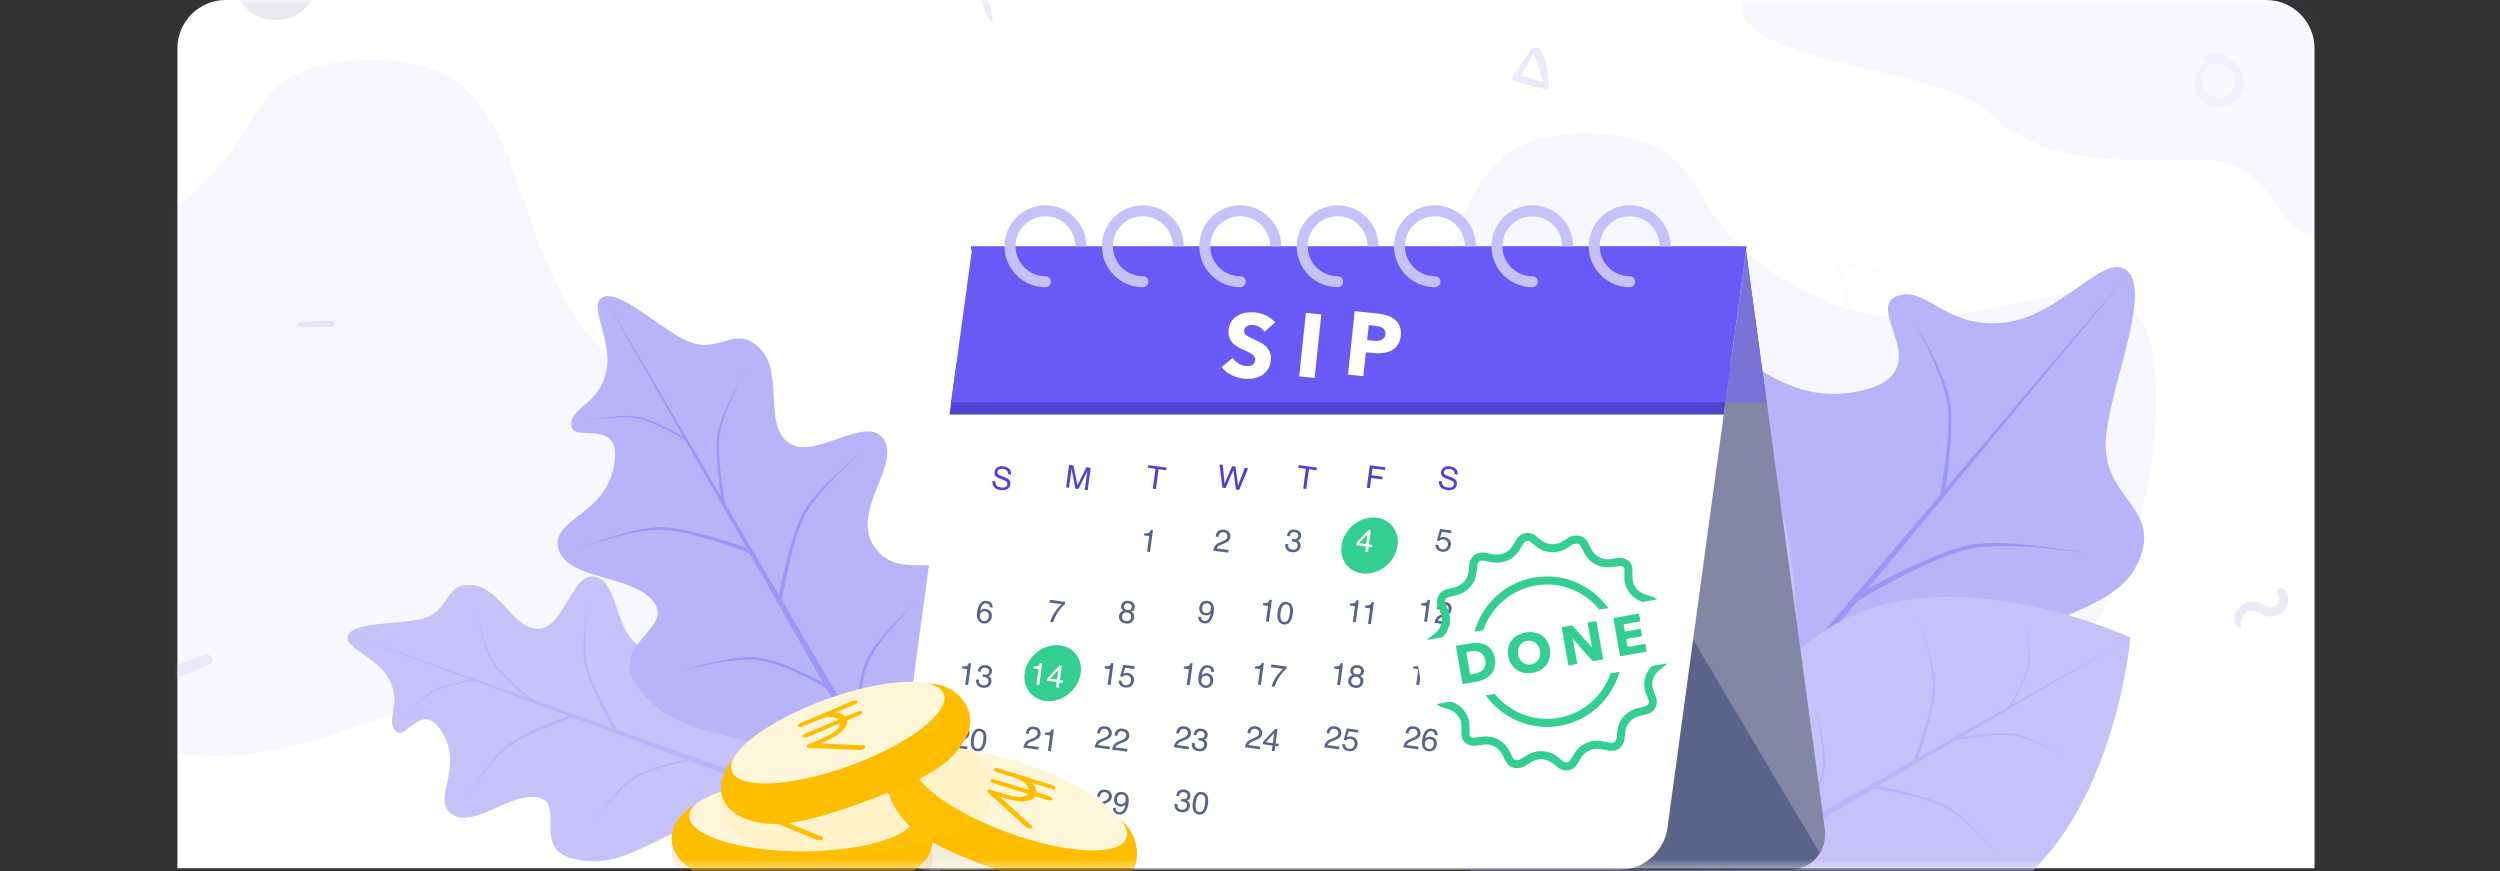 <svg width="310" height="108" viewBox="0 0 310 108" fill="none" xmlns="http://www.w3.org/2000/svg">
<rect x="0" y="0" width="310" height="108" fill="#333333" stroke="none"/>
<path d="M22 6C22 2.686 24.686 0 28 0H281C284.314 0 287 2.686 287 6V107.656H22V6Z" fill="white"/>
<mask id="mask0" mask-type="alpha" maskUnits="userSpaceOnUse" x="22" y="0" width="265" height="108">
<path d="M22 6C22 2.686 24.686 0 28 0H281C284.314 0 287 2.686 287 6V107.656H22V6Z" fill="white"/>
</mask>
<g mask="url(#mask0)">
<path opacity="0.05" d="M244.417 -9.937C235.308 -9.937 219.574 -9.937 216.261 -0.828C212.949 8.281 240.491 7.747 246.902 14.158C253.313 20.57 263.651 19.875 273.402 19.875C283.153 19.875 281.305 30.622 289.136 28.984C296.967 27.346 289.964 19.137 292.449 14.158C292.449 9.517 292.449 -9.937 292.449 -9.937C292.449 -9.937 259.738 -9.937 244.417 -9.937Z" fill="#675AF6"/>
<path opacity="0.05" d="M42.155 90.736C92.8 72.729 115.308 113.244 115.308 90.736C115.308 68.227 88.298 56.972 74.793 43.467C61.287 29.962 67.198 7.453 46.657 7.453C26.116 7.453 36.464 20.071 14.019 29.962C-8.427 39.853 -8.49 108.743 42.155 90.736Z" fill="#675AF6"/>
<path opacity="0.05" d="M200.268 92.947C153.818 76.432 133.174 113.592 133.174 92.947C133.174 72.303 157.947 61.981 170.334 49.594C182.721 37.207 177.3 16.562 196.14 16.562C214.979 16.562 205.488 28.135 226.074 37.207C246.661 46.279 267.363 22.756 267.363 49.594C267.363 76.432 246.719 109.463 200.268 92.947Z" fill="#675AF6"/>
<path opacity="0.1" d="M277.898 77.647C277.97 77.172 277.957 76.723 278.22 76.304C278.749 75.474 279.5 75.681 280.227 76.048C280.967 76.422 281.666 76.643 282.469 76.297C283.725 75.754 284.317 73.858 283.116 72.965C282.728 72.674 282.344 73.151 282.396 73.518C282.469 74.027 282.721 74.591 282.285 75.027C281.701 75.612 281.016 75.121 280.431 74.858C279.801 74.574 279.13 74.511 278.483 74.775C277.365 75.228 276.552 76.743 277.441 77.768C277.566 77.91 277.867 77.844 277.898 77.647Z" fill="#482998"/>
<path opacity="0.2" d="M19.17 84.808C21.453 84.186 23.809 83.424 25.946 82.41C26.729 82.039 26.223 80.942 25.423 81.193C23.208 81.883 20.988 82.891 18.93 83.957C18.517 84.171 18.653 84.949 19.17 84.808Z" fill="#B9B3F9"/>
<path opacity="0.2" d="M228.94 37.662C229.07 38.083 229.47 38.218 229.834 37.969C231.263 36.997 232.687 36.046 234.043 34.971C234.303 34.763 234.245 34.347 233.991 34.171C232.406 33.085 230.271 31.479 228.26 31.469C227.751 31.464 227.392 32.186 227.912 32.482C228.722 32.95 229.694 33.116 230.561 33.474C231.559 33.89 232.551 34.379 233.435 35.007C233.456 34.716 233.476 34.425 233.492 34.134C231.98 35.064 230.556 36.109 229.122 37.148C229.403 37.205 229.689 37.262 229.969 37.319C229.356 35.584 228.727 33.864 228.047 32.155C227.896 31.796 227.283 31.994 227.387 32.373C227.865 34.15 228.39 35.906 228.94 37.662Z" fill="#F6F2FF"/>
<path opacity="0.1" d="M37.1 40.487C38.429 40.587 39.826 40.626 41.155 40.493C41.645 40.446 41.583 39.78 41.108 39.762C39.8 39.712 38.429 39.824 37.135 39.998C36.879 40.033 36.799 40.464 37.1 40.487Z" fill="#482998"/>
<path opacity="0.1" d="M273.215 7.997C272.066 9.1 271.631 10.817 272.725 12.144C273.755 13.394 275.755 13.655 277.041 12.661C280.153 10.258 276.908 5.832 273.553 6.748C272.931 6.917 273.086 7.805 273.7 7.837C274.679 7.892 275.732 7.929 276.515 8.62C277.357 9.357 277.375 10.606 276.684 11.457C274.853 13.705 271.677 10.396 273.599 8.382C273.846 8.13 273.471 7.755 273.215 7.997Z" fill="#B9B3F9"/>
<path opacity="0.2" d="M189.931 5.99C189.141 7.122 188.385 8.27 187.641 9.433C187.462 9.71 187.577 10.005 187.896 10.094C189.143 10.447 190.375 10.806 191.647 11.067C191.892 11.116 192.103 10.883 192.082 10.651C191.942 9.217 191.835 7.216 190.871 6.056C190.629 5.761 190.041 5.903 190.121 6.344C190.243 7.036 190.616 7.674 190.829 8.345C191.071 9.119 191.269 9.925 191.333 10.735C191.51 10.607 191.688 10.478 191.862 10.347C190.599 9.927 189.313 9.612 188.024 9.289C188.127 9.478 188.232 9.67 188.334 9.859C189.036 8.67 189.721 7.479 190.375 6.264C190.51 6.008 190.101 5.751 189.931 5.99Z" fill="#9D95F8"/>
<path opacity="0.2" d="M179.795 51.188C179.448 49.94 179.021 48.648 178.459 47.478C178.253 47.049 177.653 47.331 177.794 47.769C178.18 48.98 178.739 50.196 179.33 51.319C179.447 51.549 179.873 51.473 179.795 51.188Z" fill="#B9B3F9"/>
<path opacity="0.2" d="M123.1 2.391C122.856 1.119 122.538 -0.205 122.074 -1.417C121.905 -1.861 121.283 -1.632 121.386 -1.182C121.67 0.059 122.129 1.314 122.624 2.483C122.725 2.721 123.157 2.681 123.1 2.391Z" fill="#9D95F8"/>
<path opacity="0.1" d="M37.895 -6.398C37.734 -6.538 37.593 -6.678 37.433 -6.799C35.402 -8.602 32.065 -8.942 30.095 -6.799C28.105 -4.635 28.165 -1.65 30.095 0.514C30.236 0.674 30.377 0.814 30.497 0.974C32.306 3.018 36.066 2.958 37.895 0.974C39.704 -1.009 40.066 -4.475 37.895 -6.398Z" fill="#24154C"/>
<path d="M183.369 132.695C198.049 133.782 223.498 130.432 230.611 126.307C237.723 122.182 227.399 116.732 232.561 108.665C237.724 100.598 251.401 107.739 255.589 102.282C259.778 96.825 245.836 89.53 247.776 82.874C249.716 76.218 261.695 76.79 264.996 70.011C268.297 63.231 261.345 62.175 261.106 55.5C260.899 49.718 266.717 37.134 264.016 33.843C261.315 30.552 255.798 39.255 248.395 40.014C240.991 40.774 238.728 35.086 235.011 36.817C231.295 38.549 241.031 46.681 229.929 48.618C218.827 50.556 214.209 39.318 208.515 43.503C202.822 47.689 208.994 60.825 204.77 67.113C200.547 73.402 192.209 60.005 185.574 70.844C178.939 81.683 184.025 91.771 183.103 102.509C182.298 111.876 177.847 119.317 180.67 130.43C180.85 131.139 182.621 132.64 183.369 132.695Z" fill="#B9B3F9"/>
<path d="M224.377 121.103C224.377 121.103 216.112 116.863 209.416 115.909C202.719 114.955 192.257 119.911 192.257 119.911L193.163 118.831C193.163 118.831 203.82 114.304 209.869 115.369C215.917 116.433 224.377 121.103 224.377 121.103Z" fill="#C6C2F9"/>
<path d="M192.579 77.862C192.579 77.862 198.19 85.266 200.292 91.694C202.395 98.123 199.87 109.74 199.87 109.74L200.776 108.661C200.776 108.661 202.844 96.926 200.745 91.154C198.647 85.383 192.579 77.862 192.579 77.862Z" fill="#C6C2F9"/>
<path d="M251.432 98.726C251.432 98.726 241.006 92.674 234.31 91.72C227.614 90.766 214.452 93.457 214.452 93.457L215.358 92.377C215.358 92.377 228.715 90.115 234.763 91.18C240.812 92.244 251.432 98.726 251.432 98.726Z" fill="#C6C2F9"/>
<path d="M210.459 47.784C210.459 47.784 218.23 56.999 220.332 63.428C222.434 69.857 222.069 83.286 222.069 83.286L222.975 82.207C222.975 82.207 222.884 68.66 220.785 62.888C218.686 57.116 210.459 47.784 210.459 47.784Z" fill="#C6C2F9"/>
<path d="M258.76 68.643C258.76 68.643 249.436 66.976 244.236 68.071C239.035 69.166 230.041 74.69 230.041 74.69L230.42 73.649C230.42 73.649 239.673 68.39 244.425 67.55C249.177 66.711 258.76 68.643 258.76 68.643Z" fill="#9D95F8"/>
<path d="M237.224 39.659C237.224 39.659 240.899 45.989 241.478 50.054C242.058 54.12 240.423 62.111 240.423 62.111L241.079 61.561C241.079 61.561 242.452 53.452 241.806 49.779C241.16 46.107 237.224 39.659 237.224 39.659Z" fill="#9D95F8"/>
<path d="M264.007 33.838L167.005 151.098L165.385 149.739L264.007 33.838Z" fill="#9D95F8"/>
<path d="M211.712 110.329C225.838 116.688 237.692 117.149 247.314 111.594C262.081 103.068 264.182 79.061 264.182 79.061C264.182 79.061 242.341 68.878 227.574 77.404C217.947 82.962 212.421 93.44 210.868 108.868C210.833 109.217 211.384 110.182 211.712 110.329Z" fill="#C6C2F9"/>
<path d="M232.058 111.829C232.058 111.829 229.034 108.568 226.177 107.042C223.321 105.516 217.802 106.033 217.802 106.033L218.387 105.696C218.387 105.696 223.923 105.404 226.47 106.873C229.017 108.343 232.058 111.829 232.058 111.829Z" fill="#C6C2F9"/>
<path d="M224.832 87.168C224.832 87.168 226.144 91.418 226.037 94.654C225.93 97.891 222.892 102.704 222.892 102.704L223.476 102.367C223.476 102.367 226.328 97.426 226.329 94.485C226.33 91.545 224.832 87.168 224.832 87.168Z" fill="#B9B3F9"/>
<path d="M247.897 106.192C247.897 106.192 244.198 101.762 241.341 100.236C238.485 98.71 232.122 97.766 232.122 97.766L232.707 97.429C232.707 97.429 239.086 98.598 241.633 100.067C244.18 101.537 247.897 106.192 247.897 106.192Z" fill="#B9B3F9"/>
<path d="M237.802 76.563C237.802 76.563 239.789 81.982 239.682 85.218C239.576 88.455 237.212 94.437 237.212 94.437L237.797 94.1C237.797 94.1 239.974 87.99 239.975 85.049C239.976 82.109 237.802 76.563 237.802 76.563Z" fill="#B9B3F9"/>
<path d="M256.12 93.858C256.12 93.858 252.198 91.582 249.679 91.223C247.16 90.864 242.209 91.876 242.209 91.876L242.55 91.47C242.55 91.47 247.574 90.619 249.849 91.019C252.125 91.42 256.12 93.858 256.12 93.858Z" fill="#B9B3F9"/>
<path d="M251.175 77.291C251.175 77.291 251.792 80.74 251.387 82.664C250.982 84.588 248.938 87.916 248.938 87.916L249.323 87.776C249.323 87.776 251.269 84.352 251.579 82.594C251.89 80.836 251.175 77.291 251.175 77.291Z" fill="#B9B3F9"/>
<path d="M264.177 79.058L211.54 110.037L211.033 109.16L264.177 79.058Z" fill="#B9B3F9"/>
<path d="M98.369 97.849C96.539 91.367 91.116 80.95 88.229 78.537C85.342 76.124 84.615 81.416 80.338 80.459C76.062 79.502 76.992 72.504 73.99 71.556C70.988 70.609 70.033 77.746 66.868 77.953C63.703 78.16 62.074 72.921 58.643 72.562C55.211 72.204 55.845 75.358 53.012 76.506C50.559 77.499 44.237 76.967 43.245 78.644C42.253 80.32 46.858 81.33 48.343 84.394C49.828 87.459 47.737 89.322 49.063 90.649C50.389 91.976 52.362 86.517 54.933 90.988C57.503 95.458 53.394 99.202 56.084 100.995C58.775 102.788 63.457 98.079 66.822 98.91C70.186 99.742 65.731 105.424 71.43 106.58C77.129 107.737 80.67 103.971 85.431 102.688C89.585 101.568 93.481 102.317 97.817 99.364C98.094 99.176 98.462 98.179 98.369 97.849Z" fill="#C6C2F9"/>
<path d="M86.967 82.031C86.967 82.031 86.437 86.249 87.075 89.277C87.712 92.306 91.481 96.029 91.481 96.029L90.875 95.808C90.875 95.808 87.26 91.934 86.772 89.167C86.283 86.4 86.967 82.031 86.967 82.031Z" fill="#C6C2F9"/>
<path d="M73.353 102.47C73.353 102.47 75.658 98.899 78.093 96.989C80.528 95.079 85.918 94.346 85.918 94.346L85.312 94.125C85.312 94.125 79.943 95.073 77.79 96.878C75.637 98.684 73.353 102.47 73.353 102.47Z" fill="#B9B3F9"/>
<path d="M73.112 73.9C73.112 73.9 72.141 79.329 72.778 82.358C73.416 85.386 76.633 90.624 76.633 90.624L76.027 90.403C76.027 90.403 72.964 85.014 72.475 82.247C71.987 79.48 73.112 73.9 73.112 73.9Z" fill="#B9B3F9"/>
<path d="M57.619 99.49C57.619 99.49 60.365 94.706 62.8 92.796C65.236 90.886 71.067 88.942 71.067 88.942L70.461 88.721C70.461 88.721 64.651 90.88 62.497 92.686C60.344 94.492 57.619 99.49 57.619 99.49Z" fill="#B9B3F9"/>
<path d="M59.031 75.456C59.031 75.456 59.774 79.726 61.058 81.79C62.343 83.855 66.126 86.858 66.126 86.858H65.619C65.619 86.858 61.909 83.702 60.805 81.79C59.7 79.879 59.031 75.456 59.031 75.456Z" fill="#B9B3F9"/>
<path d="M49.938 89.253C49.938 89.253 52.085 86.682 53.742 85.797C55.4 84.912 59.091 84.364 59.091 84.364L58.752 84.168C58.752 84.168 55.051 84.846 53.573 85.699C52.095 86.552 49.938 89.253 49.938 89.253Z" fill="#B9B3F9"/>
<path d="M43.242 78.647L108.84 102.004L108.509 102.913L43.242 78.647Z" fill="#B9B3F9"/>
<path d="M111.789 98.733C115.204 91.146 118.344 76.982 117.528 72.407C116.713 67.831 111.822 72.261 108.535 67.96C105.249 63.658 111.686 57.775 109.597 54.495C107.508 51.215 100.938 57.21 97.778 54.893C94.618 52.576 97.238 46.325 94.275 43.26C91.312 40.196 89.408 43.685 85.816 42.522C82.705 41.514 77.146 35.991 74.876 36.789C72.606 37.588 76.162 42.2 75.134 46.279C74.106 50.358 70.647 50.461 70.848 52.77C71.05 55.078 77.251 51.479 76.134 57.75C75.017 64.022 68.155 64.302 69.278 68.135C70.4 71.968 78.57 71.229 81.093 74.688C83.617 78.147 74.89 79.986 79.364 85.605C83.838 91.225 90.18 90.473 95.704 93.039C100.524 95.277 103.616 99.08 110.064 99.729C110.475 99.77 111.615 99.12 111.789 98.733Z" fill="#B9B3F9"/>
<path d="M113.56 74.713C113.56 74.713 109.71 78.283 107.909 81.655C106.108 85.027 106.718 91.542 106.718 91.542L106.319 90.852C106.319 90.852 105.975 84.317 107.71 81.31C109.444 78.303 113.56 74.713 113.56 74.713Z" fill="#9D95F8"/>
<path d="M84.447 83.242C84.447 83.242 89.464 81.693 93.285 81.819C97.106 81.945 102.788 85.531 102.788 85.531L102.389 84.842C102.389 84.842 96.557 81.475 93.085 81.474C89.614 81.473 84.447 83.242 84.447 83.242Z" fill="#9D95F8"/>
<path d="M106.907 56.016C106.907 56.016 101.677 60.383 99.876 63.755C98.075 67.127 96.96 74.638 96.96 74.638L96.561 73.948C96.561 73.948 97.942 66.417 99.677 63.41C101.411 60.403 106.907 56.016 106.907 56.016Z" fill="#9D95F8"/>
<path d="M71.925 67.931C71.925 67.931 78.322 65.585 82.143 65.712C85.964 65.838 93.026 68.628 93.026 68.628L92.628 67.938C92.628 67.938 85.415 65.368 81.944 65.367C78.472 65.365 71.925 67.931 71.925 67.931Z" fill="#9D95F8"/>
<path d="M92.346 46.307C92.346 46.307 89.659 50.937 89.235 53.911C88.811 56.885 90.006 62.73 90.006 62.73L89.527 62.328C89.527 62.328 88.522 56.396 88.995 53.71C89.468 51.023 92.346 46.307 92.346 46.307Z" fill="#9D95F8"/>
<path d="M72.785 52.144C72.785 52.144 76.857 51.416 79.128 51.894C81.399 52.373 85.328 54.785 85.328 54.785L85.162 54.331C85.162 54.331 81.121 52.034 79.045 51.667C76.97 51.3 72.785 52.144 72.785 52.144Z" fill="#9D95F8"/>
<path d="M74.873 36.792L118.401 110.981L117.366 111.578L74.873 36.792Z" fill="#9D95F8"/>
<path d="M136.075 107.853H221.828C224.657 107.853 226.645 105.558 226.258 102.722L216.43 30.528H120.422L130.25 102.722C130.631 105.558 133.239 107.853 136.075 107.853Z" fill="#5A6389"/>
<path d="M216.423 30.535H120.422L123.057 49.891H219.059L216.423 30.535Z" fill="#4F44D0"/>
<path opacity="0.3" d="M216.422 30.535H180.945L225.657 105.772C226.17 104.918 226.404 103.87 226.25 102.729L216.422 30.535Z" fill="#DCDEE6"/>
<path d="M200.934 107.853H115.182C112.353 107.853 110.364 105.558 110.751 102.722L120.58 30.528H216.588L206.759 102.722C206.372 105.558 203.763 107.853 200.934 107.853Z" fill="white"/>
<path d="M134.012 83.473C133.752 85.394 131.984 86.949 130.062 86.949C128.141 86.949 126.799 85.394 127.06 83.473C127.32 81.551 129.088 79.997 131.01 79.997C132.931 79.997 134.272 81.551 134.012 83.473Z" fill="#33CF90"/>
<path d="M172.04 70.027C173.543 68.623 173.767 66.422 172.542 65.111C171.317 63.799 169.106 63.874 167.603 65.278C166.101 66.682 165.876 68.883 167.101 70.194C168.326 71.505 170.538 71.43 172.04 70.027Z" fill="#33CF90"/>
<path d="M213.746 51.399L214.607 45.06H118.599L117.738 51.399H213.746Z" fill="#4F44D0"/>
<path d="M213.953 49.891H117.945L120.581 30.535H216.589L213.953 49.891Z" fill="#675AF6"/>
<path fill-rule="evenodd" clip-rule="evenodd" d="M141.855 66.389L141.891 66.127C142.141 66.137 142.319 66.12 142.424 66.076C142.529 66.033 142.619 65.91 142.696 65.706L142.966 65.743L142.6 68.451L142.236 68.402L142.495 66.476L141.855 66.389Z" fill="#5A6389"/>
<path fill-rule="evenodd" clip-rule="evenodd" d="M150.429 68.277C150.473 68.044 150.549 67.847 150.657 67.685C150.764 67.523 150.95 67.388 151.213 67.279L151.606 67.117C151.782 67.044 151.908 66.979 151.983 66.92C152.101 66.829 152.169 66.716 152.187 66.581C152.209 66.422 152.178 66.29 152.096 66.184C152.013 66.078 151.893 66.015 151.735 65.993C151.5 65.962 151.326 66.029 151.213 66.194C151.152 66.282 151.107 66.41 151.079 66.578L150.732 66.531C150.768 66.295 150.837 66.108 150.941 65.969C151.125 65.726 151.404 65.63 151.779 65.68C152.09 65.722 152.306 65.837 152.427 66.025C152.548 66.213 152.595 66.41 152.567 66.616C152.538 66.834 152.436 67.01 152.262 67.144C152.161 67.222 151.988 67.309 151.741 67.406L151.462 67.515C151.328 67.567 151.222 67.619 151.143 67.671C151.001 67.764 150.905 67.876 150.854 68.006L152.339 68.206L152.296 68.529L150.429 68.277Z" fill="#5A6389"/>
<path fill-rule="evenodd" clip-rule="evenodd" d="M160.909 67.023C161.045 67.082 161.145 67.172 161.21 67.294C161.275 67.417 161.297 67.559 161.275 67.722C161.24 67.981 161.126 68.181 160.933 68.321C160.74 68.462 160.487 68.511 160.173 68.468C159.851 68.425 159.63 68.305 159.509 68.109C159.387 67.913 159.344 67.688 159.378 67.435L159.735 67.483C159.727 67.661 159.742 67.793 159.782 67.88C159.852 68.035 160.002 68.128 160.234 68.159C160.414 68.184 160.564 68.155 160.686 68.073C160.808 67.992 160.879 67.875 160.9 67.723C160.925 67.536 160.885 67.397 160.781 67.307C160.676 67.217 160.522 67.158 160.318 67.13C160.296 67.127 160.272 67.124 160.249 67.122C160.225 67.119 160.202 67.117 160.177 67.115L160.218 66.813C160.253 66.822 160.282 66.828 160.306 66.833C160.33 66.837 160.356 66.841 160.384 66.845C160.512 66.862 160.62 66.856 160.707 66.827C160.861 66.775 160.951 66.659 160.975 66.476C160.993 66.341 160.959 66.23 160.873 66.144C160.787 66.057 160.68 66.005 160.552 65.988C160.324 65.957 160.156 66.012 160.048 66.152C159.989 66.229 159.945 66.344 159.918 66.498L159.58 66.453C159.608 66.25 159.671 66.083 159.771 65.952C159.945 65.718 160.207 65.624 160.558 65.672C160.835 65.709 161.041 65.8 161.177 65.944C161.312 66.088 161.364 66.277 161.332 66.511C161.31 66.678 161.246 66.808 161.142 66.899C161.078 66.956 160.999 66.997 160.905 67.022L160.909 67.023Z" fill="#5A6389"/>
<path fill-rule="evenodd" clip-rule="evenodd" d="M169.41 67.469L169.576 66.237L168.538 67.352L169.41 67.469ZM169.286 68.432L169.375 67.767L168.183 67.606L168.228 67.272L169.707 65.712L169.995 65.751L169.757 67.515L170.158 67.569L170.118 67.867L169.717 67.813L169.627 68.478L169.286 68.432Z" fill="white"/>
<path fill-rule="evenodd" clip-rule="evenodd" d="M178.361 67.578C178.358 67.776 178.43 67.923 178.578 68.019C178.654 68.068 178.745 68.099 178.852 68.114C179.054 68.141 179.213 68.097 179.328 67.981C179.443 67.865 179.511 67.728 179.532 67.571C179.558 67.381 179.52 67.227 179.418 67.107C179.316 66.988 179.184 66.917 179.022 66.895C178.904 66.879 178.8 66.888 178.71 66.923C178.619 66.957 178.539 67.01 178.469 67.084L178.175 67.026L178.579 65.59L179.992 65.781L179.948 66.111L178.791 65.955L178.573 66.695C178.643 66.656 178.708 66.628 178.768 66.612C178.875 66.583 178.995 66.578 179.128 66.596C179.378 66.63 179.578 66.739 179.73 66.923C179.882 67.107 179.941 67.323 179.908 67.57C179.873 67.827 179.763 68.043 179.578 68.217C179.392 68.392 179.125 68.456 178.777 68.409C178.556 68.379 178.368 68.29 178.215 68.143C178.061 67.995 177.992 67.791 178.006 67.53L178.361 67.578Z" fill="#5A6389"/>
<path fill-rule="evenodd" clip-rule="evenodd" d="M122.359 74.513C122.662 74.555 122.864 74.662 122.962 74.836C123.06 75.009 123.098 75.18 123.076 75.347L122.738 75.301C122.732 75.191 122.711 75.103 122.675 75.036C122.608 74.911 122.491 74.837 122.324 74.814C122.133 74.789 121.969 74.856 121.832 75.018C121.696 75.179 121.599 75.424 121.542 75.751C121.636 75.647 121.746 75.574 121.873 75.533C121.989 75.497 122.114 75.488 122.248 75.506C122.476 75.537 122.665 75.636 122.815 75.805C122.965 75.973 123.02 76.202 122.981 76.491C122.948 76.738 122.838 76.945 122.652 77.114C122.465 77.283 122.223 77.348 121.925 77.308C121.671 77.273 121.464 77.147 121.305 76.929C121.147 76.711 121.098 76.373 121.16 75.916C121.205 75.578 121.285 75.297 121.399 75.073C121.618 74.643 121.938 74.457 122.359 74.513ZM121.997 77.008C122.177 77.033 122.32 76.99 122.425 76.881C122.531 76.772 122.595 76.636 122.617 76.471C122.636 76.332 122.614 76.194 122.551 76.057C122.488 75.92 122.352 75.838 122.142 75.809C121.995 75.79 121.859 75.821 121.735 75.904C121.611 75.986 121.536 76.126 121.51 76.322C121.487 76.494 121.517 76.645 121.602 76.776C121.687 76.907 121.819 76.984 121.997 77.008Z" fill="#5A6389"/>
<path fill-rule="evenodd" clip-rule="evenodd" d="M132.079 74.633L132.039 74.931C131.94 75.004 131.804 75.136 131.631 75.327C131.457 75.517 131.299 75.727 131.154 75.955C131.012 76.177 130.9 76.381 130.816 76.569C130.763 76.689 130.688 76.885 130.592 77.155L130.214 77.104C130.37 76.597 130.63 76.106 130.993 75.631C131.207 75.353 131.425 75.118 131.645 74.925L130.141 74.722L130.188 74.378L132.079 74.633Z" fill="#5A6389"/>
<path fill-rule="evenodd" clip-rule="evenodd" d="M139.805 75.653C139.956 75.673 140.08 75.647 140.176 75.574C140.272 75.501 140.328 75.406 140.344 75.29C140.357 75.189 140.329 75.09 140.26 74.994C140.19 74.899 140.072 74.84 139.907 74.817C139.742 74.795 139.617 74.821 139.532 74.896C139.447 74.971 139.397 75.066 139.382 75.18C139.365 75.308 139.399 75.414 139.484 75.499C139.569 75.584 139.676 75.635 139.805 75.653ZM139.644 77.002C139.802 77.023 139.94 76.999 140.056 76.927C140.172 76.856 140.241 76.735 140.264 76.566C140.288 76.39 140.252 76.249 140.157 76.143C140.061 76.037 139.929 75.973 139.761 75.951C139.598 75.928 139.458 75.957 139.342 76.036C139.227 76.115 139.158 76.237 139.135 76.402C139.116 76.544 139.147 76.672 139.227 76.788C139.308 76.904 139.447 76.976 139.644 77.002ZM139.322 75.721C139.233 75.668 139.165 75.61 139.119 75.549C139.033 75.434 139 75.296 139.022 75.133C139.05 74.931 139.147 74.767 139.313 74.641C139.48 74.515 139.698 74.47 139.967 74.507C140.228 74.542 140.424 74.638 140.553 74.796C140.683 74.953 140.735 75.123 140.71 75.307C140.687 75.477 140.626 75.608 140.526 75.702C140.469 75.755 140.387 75.803 140.278 75.846C140.384 75.913 140.464 75.985 140.52 76.061C140.623 76.203 140.661 76.376 140.634 76.579C140.601 76.818 140.494 77.01 140.31 77.155C140.127 77.3 139.888 77.352 139.595 77.313C139.33 77.277 139.116 77.175 138.952 77.007C138.789 76.838 138.725 76.617 138.762 76.344C138.784 76.183 138.842 76.049 138.936 75.943C139.031 75.836 139.159 75.762 139.322 75.721Z" fill="#5A6389"/>
<path fill-rule="evenodd" clip-rule="evenodd" d="M148.939 76.5C148.924 76.69 148.979 76.83 149.105 76.92C149.169 76.968 149.245 76.997 149.332 77.009C149.496 77.031 149.644 76.982 149.778 76.861C149.911 76.741 150.03 76.475 150.135 76.065C150.042 76.175 149.937 76.247 149.818 76.281C149.7 76.314 149.576 76.323 149.447 76.305C149.185 76.27 148.988 76.16 148.858 75.976C148.727 75.792 148.679 75.572 148.714 75.315C148.747 75.068 148.852 74.861 149.028 74.694C149.204 74.527 149.439 74.463 149.732 74.503C150.129 74.556 150.378 74.772 150.481 75.149C150.538 75.356 150.546 75.608 150.507 75.903C150.462 76.236 150.372 76.524 150.237 76.768C150.014 77.173 149.704 77.349 149.307 77.296C149.041 77.26 148.849 77.163 148.73 77.005C148.61 76.847 148.565 76.663 148.593 76.453L148.939 76.5ZM149.533 76.011C149.668 76.029 149.798 76.001 149.922 75.927C150.046 75.853 150.123 75.705 150.154 75.482C150.181 75.282 150.15 75.126 150.063 75.014C149.975 74.903 149.854 74.836 149.698 74.815C149.531 74.793 149.391 74.831 149.278 74.93C149.164 75.028 149.095 75.171 149.07 75.359C149.046 75.536 149.07 75.683 149.142 75.799C149.214 75.915 149.344 75.986 149.533 76.011Z" fill="#5A6389"/>
<path fill-rule="evenodd" clip-rule="evenodd" d="M156.592 75.045L156.627 74.783C156.878 74.792 157.055 74.775 157.16 74.732C157.265 74.689 157.356 74.565 157.433 74.361L157.702 74.398L157.337 77.106L156.972 77.057L157.232 75.131L156.592 75.045ZM159.542 74.634C159.894 74.681 160.129 74.861 160.247 75.172C160.339 75.412 160.358 75.728 160.305 76.118C160.256 76.487 160.159 76.786 160.016 77.013C159.81 77.338 159.526 77.476 159.164 77.428C158.837 77.383 158.613 77.209 158.492 76.904C158.391 76.649 158.367 76.322 158.421 75.923C158.463 75.615 158.538 75.355 158.648 75.144C158.853 74.751 159.151 74.581 159.542 74.634ZM159.204 77.116C159.381 77.14 159.533 77.08 159.659 76.938C159.785 76.795 159.877 76.509 159.935 76.081C159.977 75.772 159.973 75.513 159.924 75.303C159.875 75.094 159.741 74.974 159.522 74.945C159.321 74.917 159.161 74.992 159.042 75.169C158.923 75.346 158.839 75.618 158.79 75.987C158.752 76.264 158.752 76.491 158.789 76.667C158.845 76.937 158.984 77.086 159.204 77.116Z" fill="#5A6389"/>
<path fill-rule="evenodd" clip-rule="evenodd" d="M167.375 75.094L167.41 74.832C167.66 74.841 167.838 74.824 167.943 74.781C168.048 74.738 168.139 74.614 168.215 74.411L168.485 74.447L168.12 77.155L167.755 77.106L168.015 75.18L167.375 75.094ZM169.251 75.347L169.287 75.085C169.537 75.094 169.714 75.077 169.82 75.034C169.925 74.99 170.015 74.867 170.092 74.663L170.362 74.7L169.996 77.408L169.632 77.359L169.891 75.433L169.251 75.347Z" fill="#5A6389"/>
<path fill-rule="evenodd" clip-rule="evenodd" d="M176.212 75.053L176.247 74.791C176.497 74.8 176.675 74.784 176.78 74.74C176.885 74.697 176.976 74.574 177.052 74.37L177.322 74.406L176.957 77.115L176.592 77.066L176.852 75.14L176.212 75.053ZM177.864 77.237C177.909 77.004 177.985 76.807 178.092 76.645C178.2 76.483 178.385 76.347 178.649 76.238L179.042 76.077C179.218 76.004 179.344 75.938 179.418 75.88C179.536 75.789 179.605 75.676 179.623 75.54C179.644 75.382 179.614 75.25 179.531 75.144C179.449 75.038 179.328 74.975 179.17 74.953C178.936 74.921 178.762 74.988 178.648 75.153C178.587 75.242 178.543 75.37 178.515 75.538L178.168 75.491C178.203 75.255 178.273 75.067 178.377 74.929C178.56 74.686 178.84 74.59 179.214 74.64C179.526 74.682 179.742 74.797 179.863 74.985C179.984 75.172 180.031 75.37 180.003 75.576C179.973 75.794 179.872 75.97 179.698 76.103C179.597 76.181 179.423 76.269 179.177 76.366L178.897 76.475C178.764 76.527 178.658 76.579 178.578 76.631C178.437 76.724 178.341 76.836 178.29 76.965L179.775 77.166L179.731 77.489L177.864 77.237Z" fill="#5A6389"/>
<path fill-rule="evenodd" clip-rule="evenodd" d="M119.303 82.898L119.338 82.636C119.588 82.645 119.766 82.628 119.871 82.585C119.976 82.542 120.067 82.418 120.143 82.215L120.413 82.251L120.047 84.959L119.683 84.91L119.943 82.984L119.303 82.898ZM122.567 83.83C122.567 83.83 122.567 83.83 122.567 83.83C122.568 83.831 122.569 83.831 122.571 83.832L122.567 83.83ZM122.571 83.831C122.707 83.889 122.807 83.98 122.872 84.101C122.937 84.224 122.959 84.367 122.937 84.529C122.902 84.788 122.788 84.988 122.595 85.129C122.402 85.269 122.149 85.318 121.835 85.276C121.513 85.232 121.292 85.112 121.171 84.916C121.049 84.72 121.006 84.495 121.04 84.242L121.397 84.29C121.389 84.468 121.404 84.601 121.444 84.687C121.513 84.842 121.664 84.935 121.896 84.967C122.075 84.991 122.226 84.962 122.348 84.881C122.47 84.799 122.541 84.682 122.562 84.531C122.587 84.343 122.547 84.204 122.443 84.114C122.338 84.024 122.184 83.965 121.98 83.938C121.958 83.935 121.934 83.932 121.911 83.929C121.887 83.927 121.863 83.924 121.839 83.922L121.88 83.621C121.915 83.629 121.944 83.636 121.968 83.64C121.992 83.645 122.018 83.649 122.046 83.653C122.174 83.67 122.282 83.664 122.369 83.634C122.523 83.583 122.612 83.466 122.637 83.284C122.655 83.148 122.621 83.037 122.535 82.951C122.449 82.864 122.342 82.813 122.214 82.795C121.986 82.765 121.818 82.819 121.71 82.96C121.651 83.037 121.607 83.152 121.58 83.305L121.242 83.26C121.269 83.057 121.333 82.891 121.433 82.76C121.607 82.525 121.869 82.432 122.22 82.479C122.497 82.516 122.703 82.607 122.839 82.751C122.974 82.895 123.026 83.084 122.994 83.318C122.972 83.485 122.908 83.615 122.804 83.707C122.74 83.764 122.661 83.805 122.567 83.829L122.571 83.831Z" fill="#5A6389"/>
<path fill-rule="evenodd" clip-rule="evenodd" d="M128.13 82.9L128.165 82.638C128.416 82.647 128.593 82.63 128.698 82.587C128.803 82.543 128.894 82.42 128.971 82.216L129.24 82.253L128.875 84.961L128.51 84.912L128.77 82.986L128.13 82.9ZM131.076 84.277L131.243 83.044L130.205 84.159L131.076 84.277ZM130.953 85.24L131.043 84.576L129.85 84.415L129.895 84.08L131.374 82.52L131.663 82.559L131.425 84.323L131.825 84.378L131.785 84.676L131.384 84.622L131.295 85.286L130.953 85.24Z" fill="white"/>
<path fill-rule="evenodd" clip-rule="evenodd" d="M136.969 82.883L137.004 82.621C137.254 82.63 137.432 82.613 137.537 82.57C137.642 82.526 137.733 82.403 137.809 82.199L138.079 82.236L137.714 84.944L137.349 84.895L137.609 82.969L136.969 82.883ZM139.074 84.421C139.071 84.62 139.143 84.766 139.291 84.863C139.367 84.912 139.458 84.943 139.565 84.957C139.767 84.985 139.926 84.941 140.041 84.825C140.156 84.709 140.224 84.572 140.245 84.415C140.271 84.225 140.233 84.07 140.131 83.951C140.029 83.832 139.897 83.761 139.735 83.739C139.617 83.723 139.513 83.732 139.423 83.766C139.332 83.801 139.252 83.854 139.181 83.927L138.888 83.87L139.292 82.434L140.705 82.624L140.661 82.955L139.504 82.799L139.286 83.539C139.356 83.5 139.421 83.472 139.481 83.455C139.588 83.427 139.708 83.422 139.841 83.44C140.09 83.474 140.291 83.582 140.443 83.767C140.595 83.951 140.654 84.166 140.62 84.413C140.586 84.67 140.476 84.886 140.29 85.061C140.105 85.236 139.838 85.3 139.49 85.253C139.268 85.223 139.081 85.134 138.927 84.987C138.774 84.839 138.704 84.635 138.719 84.374L139.074 84.421Z" fill="#5A6389"/>
<path fill-rule="evenodd" clip-rule="evenodd" d="M146.778 82.905L146.813 82.642C147.064 82.652 147.241 82.635 147.346 82.592C147.451 82.548 147.542 82.425 147.619 82.221L147.888 82.258L147.523 84.966L147.158 84.917L147.418 82.991L146.778 82.905ZM149.816 82.494C150.12 82.535 150.321 82.642 150.419 82.816C150.518 82.99 150.556 83.16 150.533 83.327L150.195 83.282C150.189 83.171 150.168 83.083 150.132 83.016C150.065 82.891 149.948 82.817 149.781 82.795C149.59 82.769 149.426 82.837 149.29 82.998C149.153 83.159 149.056 83.404 148.999 83.731C149.093 83.627 149.204 83.554 149.33 83.513C149.446 83.477 149.571 83.468 149.705 83.486C149.933 83.517 150.122 83.617 150.272 83.785C150.422 83.954 150.478 84.182 150.439 84.471C150.405 84.718 150.296 84.926 150.109 85.095C149.923 85.264 149.681 85.328 149.383 85.288C149.128 85.253 148.922 85.127 148.763 84.909C148.604 84.691 148.556 84.354 148.617 83.897C148.663 83.558 148.743 83.277 148.857 83.053C149.076 82.623 149.396 82.437 149.816 82.494ZM149.454 84.988C149.634 85.013 149.777 84.97 149.882 84.861C149.988 84.752 150.052 84.616 150.074 84.451C150.093 84.312 150.071 84.174 150.008 84.037C149.945 83.9 149.809 83.818 149.598 83.79C149.451 83.77 149.316 83.801 149.192 83.884C149.068 83.966 148.993 84.106 148.967 84.302C148.943 84.474 148.974 84.626 149.059 84.756C149.144 84.887 149.276 84.964 149.454 84.988Z" fill="#5A6389"/>
<path fill-rule="evenodd" clip-rule="evenodd" d="M155.605 82.88L155.641 82.618C155.891 82.627 156.069 82.61 156.174 82.567C156.279 82.524 156.369 82.4 156.446 82.197L156.716 82.233L156.35 84.942L155.986 84.892L156.245 82.966L155.605 82.88ZM159.531 82.648L159.491 82.946C159.392 83.019 159.256 83.151 159.083 83.341C158.91 83.532 158.751 83.742 158.607 83.969C158.465 84.192 158.352 84.396 158.269 84.583C158.215 84.704 158.14 84.899 158.044 85.17L157.666 85.119C157.823 84.612 158.082 84.121 158.445 83.646C158.659 83.368 158.877 83.133 159.098 82.939L157.593 82.736L157.64 82.393L159.531 82.648Z" fill="#5A6389"/>
<path fill-rule="evenodd" clip-rule="evenodd" d="M165.423 82.903L165.458 82.641C165.708 82.65 165.886 82.633 165.991 82.59C166.096 82.547 166.187 82.423 166.264 82.219L166.533 82.256L166.168 84.964L165.803 84.915L166.063 82.989L165.423 82.903ZM168.225 83.632C168.376 83.652 168.5 83.626 168.596 83.553C168.692 83.48 168.748 83.386 168.764 83.269C168.777 83.168 168.749 83.069 168.68 82.974C168.61 82.878 168.492 82.819 168.327 82.796C168.162 82.774 168.037 82.801 167.952 82.876C167.867 82.951 167.817 83.045 167.802 83.159C167.785 83.287 167.819 83.393 167.904 83.478C167.989 83.563 168.096 83.614 168.225 83.632ZM168.064 84.981C168.223 85.002 168.36 84.978 168.476 84.906C168.592 84.835 168.661 84.714 168.684 84.544C168.708 84.368 168.672 84.228 168.577 84.122C168.481 84.016 168.349 83.952 168.181 83.929C168.018 83.907 167.878 83.936 167.762 84.015C167.647 84.094 167.578 84.216 167.555 84.381C167.536 84.522 167.567 84.651 167.647 84.767C167.728 84.883 167.867 84.954 168.064 84.981ZM167.743 83.7C167.653 83.647 167.585 83.589 167.54 83.527C167.453 83.413 167.421 83.274 167.443 83.112C167.47 82.909 167.567 82.745 167.734 82.62C167.9 82.494 168.118 82.449 168.388 82.485C168.649 82.521 168.844 82.617 168.974 82.774C169.103 82.932 169.156 83.102 169.131 83.286C169.108 83.455 169.046 83.587 168.946 83.68C168.89 83.733 168.807 83.782 168.698 83.825C168.804 83.892 168.885 83.963 168.94 84.039C169.043 84.182 169.081 84.355 169.054 84.557C169.022 84.797 168.914 84.989 168.731 85.134C168.547 85.278 168.309 85.331 168.015 85.291C167.751 85.256 167.536 85.154 167.373 84.985C167.209 84.817 167.146 84.596 167.183 84.322C167.205 84.162 167.263 84.028 167.357 83.921C167.451 83.815 167.58 83.741 167.743 83.7Z" fill="#5A6389"/>
<path fill-rule="evenodd" clip-rule="evenodd" d="M175.232 82.9L175.268 82.638C175.518 82.647 175.695 82.63 175.8 82.587C175.905 82.544 175.996 82.421 176.073 82.217L176.342 82.253L175.977 84.962L175.612 84.912L175.872 82.987L175.232 82.9ZM177.369 84.48C177.353 84.67 177.409 84.81 177.534 84.9C177.599 84.948 177.675 84.977 177.762 84.989C177.925 85.011 178.074 84.962 178.207 84.841C178.341 84.721 178.46 84.455 178.564 84.045C178.472 84.155 178.367 84.227 178.248 84.261C178.129 84.294 178.006 84.303 177.876 84.285C177.614 84.25 177.418 84.14 177.287 83.956C177.157 83.772 177.109 83.552 177.144 83.295C177.177 83.048 177.282 82.841 177.458 82.674C177.634 82.507 177.868 82.443 178.162 82.483C178.558 82.536 178.808 82.752 178.91 83.129C178.967 83.337 178.976 83.588 178.936 83.883C178.891 84.216 178.802 84.504 178.667 84.748C178.443 85.153 178.133 85.329 177.737 85.276C177.471 85.24 177.279 85.143 177.159 84.985C177.04 84.827 176.995 84.643 177.023 84.433L177.369 84.48ZM177.962 83.992C178.098 84.01 178.228 83.982 178.352 83.908C178.476 83.834 178.553 83.685 178.583 83.462C178.61 83.262 178.58 83.106 178.492 82.995C178.405 82.883 178.283 82.817 178.128 82.796C177.96 82.773 177.82 82.811 177.707 82.91C177.594 83.009 177.525 83.152 177.499 83.339C177.475 83.517 177.499 83.663 177.571 83.779C177.643 83.895 177.774 83.966 177.962 83.992Z" fill="#5A6389"/>
<path fill-rule="evenodd" clip-rule="evenodd" d="M118.066 92.662C118.11 92.43 118.186 92.233 118.293 92.07C118.401 91.908 118.587 91.773 118.85 91.664L119.243 91.502C119.419 91.43 119.545 91.364 119.62 91.306C119.738 91.215 119.806 91.101 119.824 90.966C119.845 90.808 119.815 90.675 119.732 90.57C119.65 90.464 119.53 90.4 119.371 90.379C119.137 90.347 118.963 90.414 118.849 90.579C118.788 90.668 118.744 90.796 118.716 90.963L118.369 90.916C118.404 90.68 118.474 90.493 118.578 90.355C118.762 90.112 119.041 90.015 119.416 90.066C119.727 90.108 119.943 90.223 120.064 90.41C120.185 90.598 120.232 90.795 120.204 91.002C120.175 91.219 120.073 91.395 119.899 91.529C119.798 91.607 119.625 91.694 119.378 91.791L119.099 91.901C118.965 91.952 118.859 92.004 118.78 92.057C118.638 92.15 118.542 92.261 118.491 92.391L119.976 92.591L119.933 92.914L118.066 92.662ZM121.525 90.359C121.877 90.407 122.112 90.586 122.23 90.897C122.322 91.138 122.341 91.453 122.288 91.843C122.238 92.213 122.142 92.511 121.999 92.738C121.793 93.064 121.509 93.202 121.147 93.153C120.82 93.109 120.596 92.934 120.475 92.629C120.374 92.374 120.35 92.048 120.404 91.649C120.446 91.34 120.521 91.08 120.631 90.869C120.836 90.477 121.134 90.307 121.525 90.359ZM121.188 92.842C121.365 92.866 121.517 92.806 121.643 92.663C121.769 92.521 121.861 92.235 121.919 91.807C121.961 91.498 121.957 91.239 121.908 91.029C121.859 90.82 121.725 90.7 121.506 90.671C121.304 90.643 121.144 90.718 121.026 90.895C120.907 91.072 120.823 91.344 120.773 91.713C120.736 91.99 120.736 92.217 120.773 92.393C120.829 92.662 120.967 92.812 121.188 92.842Z" fill="#5A6389"/>
<path fill-rule="evenodd" clip-rule="evenodd" d="M126.89 92.704C126.934 92.471 127.01 92.274 127.118 92.112C127.225 91.95 127.411 91.814 127.674 91.706L128.067 91.544C128.243 91.471 128.369 91.405 128.444 91.347C128.562 91.256 128.63 91.143 128.648 91.007C128.67 90.849 128.639 90.717 128.557 90.611C128.474 90.505 128.354 90.442 128.196 90.42C127.961 90.389 127.787 90.455 127.674 90.621C127.613 90.709 127.568 90.837 127.541 91.005L127.193 90.958C127.229 90.722 127.298 90.534 127.402 90.396C127.586 90.153 127.865 90.057 128.24 90.107C128.551 90.149 128.768 90.264 128.889 90.452C129.01 90.64 129.056 90.837 129.028 91.043C128.999 91.261 128.897 91.437 128.723 91.57C128.622 91.648 128.449 91.736 128.202 91.833L127.923 91.942C127.789 91.994 127.683 92.046 127.604 92.098C127.462 92.191 127.366 92.303 127.315 92.433L128.8 92.633L128.757 92.956L126.89 92.704ZM129.564 91.104L129.6 90.842C129.85 90.851 130.028 90.834 130.133 90.791C130.238 90.748 130.329 90.624 130.405 90.421L130.675 90.457L130.309 93.165L129.945 93.116L130.205 91.19L129.564 91.104Z" fill="#5A6389"/>
<path fill-rule="evenodd" clip-rule="evenodd" d="M135.722 92.662C135.766 92.43 135.842 92.233 135.95 92.07C136.057 91.908 136.243 91.773 136.506 91.664L136.899 91.502C137.075 91.429 137.201 91.364 137.276 91.306C137.394 91.215 137.462 91.101 137.48 90.966C137.502 90.808 137.471 90.675 137.389 90.57C137.306 90.464 137.186 90.4 137.028 90.379C136.793 90.347 136.619 90.414 136.506 90.579C136.445 90.668 136.4 90.796 136.372 90.963L136.025 90.916C136.061 90.68 136.13 90.493 136.234 90.355C136.418 90.112 136.697 90.015 137.072 90.066C137.383 90.108 137.599 90.222 137.72 90.41C137.841 90.598 137.888 90.795 137.86 91.002C137.831 91.219 137.729 91.395 137.555 91.529C137.454 91.607 137.281 91.694 137.034 91.791L136.755 91.901C136.621 91.952 136.515 92.004 136.436 92.057C136.294 92.15 136.198 92.261 136.147 92.391L137.632 92.591L137.589 92.914L135.722 92.662ZM137.885 92.954C137.929 92.721 138.005 92.524 138.113 92.362C138.22 92.2 138.406 92.064 138.669 91.955L139.063 91.794C139.239 91.721 139.364 91.655 139.439 91.597C139.557 91.506 139.625 91.393 139.644 91.257C139.665 91.099 139.634 90.967 139.552 90.861C139.47 90.755 139.349 90.692 139.191 90.67C138.957 90.638 138.783 90.705 138.669 90.87C138.608 90.959 138.564 91.087 138.536 91.255L138.188 91.208C138.224 90.972 138.294 90.784 138.397 90.646C138.581 90.403 138.86 90.306 139.235 90.357C139.547 90.399 139.763 90.514 139.884 90.702C140.005 90.889 140.051 91.087 140.024 91.293C139.994 91.511 139.892 91.687 139.718 91.82C139.618 91.898 139.444 91.986 139.198 92.083L138.918 92.192C138.785 92.244 138.678 92.296 138.599 92.348C138.458 92.441 138.361 92.553 138.31 92.682L139.796 92.883L139.752 93.206L137.885 92.954Z" fill="#5A6389"/>
<path fill-rule="evenodd" clip-rule="evenodd" d="M145.538 92.662C145.582 92.43 145.658 92.232 145.766 92.07C145.873 91.908 146.059 91.773 146.322 91.664L146.716 91.502C146.892 91.429 147.017 91.364 147.092 91.305C147.21 91.214 147.278 91.101 147.297 90.966C147.318 90.807 147.287 90.675 147.205 90.569C147.123 90.464 147.002 90.4 146.844 90.379C146.61 90.347 146.436 90.414 146.322 90.579C146.261 90.667 146.217 90.796 146.189 90.963L145.841 90.916C145.877 90.68 145.947 90.493 146.05 90.355C146.234 90.111 146.513 90.015 146.888 90.066C147.2 90.108 147.416 90.222 147.537 90.41C147.658 90.598 147.704 90.795 147.677 91.001C147.647 91.219 147.545 91.395 147.371 91.529C147.271 91.607 147.097 91.694 146.851 91.791L146.571 91.9C146.438 91.952 146.331 92.004 146.252 92.057C146.111 92.15 146.014 92.261 145.963 92.391L147.448 92.591L147.405 92.914L145.538 92.662ZM149.313 91.702C149.313 91.702 149.313 91.702 149.313 91.702C149.314 91.702 149.315 91.703 149.316 91.703L149.313 91.702ZM149.317 91.703C149.453 91.761 149.554 91.852 149.618 91.974C149.684 92.096 149.705 92.239 149.683 92.401C149.648 92.66 149.534 92.86 149.341 93.001C149.148 93.141 148.895 93.19 148.581 93.148C148.259 93.104 148.038 92.984 147.917 92.788C147.796 92.592 147.752 92.367 147.786 92.114L148.143 92.162C148.135 92.34 148.151 92.473 148.19 92.559C148.26 92.714 148.41 92.807 148.642 92.839C148.822 92.863 148.973 92.834 149.094 92.753C149.216 92.671 149.288 92.554 149.308 92.403C149.333 92.215 149.294 92.076 149.189 91.986C149.085 91.896 148.931 91.837 148.727 91.81C148.704 91.807 148.681 91.804 148.657 91.801C148.634 91.799 148.61 91.796 148.586 91.795L148.626 91.493C148.661 91.501 148.691 91.508 148.715 91.512C148.738 91.517 148.764 91.521 148.792 91.525C148.92 91.542 149.028 91.536 149.116 91.506C149.27 91.455 149.359 91.338 149.383 91.156C149.402 91.02 149.368 90.909 149.281 90.823C149.195 90.736 149.088 90.685 148.96 90.667C148.732 90.637 148.564 90.691 148.456 90.832C148.397 90.909 148.354 91.024 148.327 91.178L147.989 91.132C148.016 90.929 148.08 90.763 148.18 90.632C148.353 90.397 148.615 90.304 148.966 90.351C149.243 90.388 149.45 90.479 149.585 90.623C149.72 90.767 149.772 90.956 149.74 91.19C149.718 91.357 149.655 91.487 149.551 91.579C149.486 91.636 149.407 91.677 149.314 91.701L149.317 91.703Z" fill="#5A6389"/>
<path fill-rule="evenodd" clip-rule="evenodd" d="M154.366 92.659C154.41 92.427 154.486 92.23 154.594 92.067C154.702 91.905 154.887 91.77 155.151 91.661L155.544 91.499C155.72 91.426 155.845 91.361 155.92 91.303C156.038 91.212 156.106 91.098 156.125 90.963C156.146 90.805 156.116 90.672 156.033 90.567C155.951 90.461 155.83 90.397 155.672 90.376C155.438 90.344 155.264 90.411 155.15 90.576C155.089 90.665 155.045 90.793 155.017 90.96L154.669 90.913C154.705 90.677 154.775 90.49 154.879 90.352C155.062 90.109 155.341 90.012 155.716 90.063C156.028 90.105 156.244 90.219 156.365 90.407C156.486 90.595 156.533 90.792 156.505 90.999C156.475 91.216 156.374 91.392 156.2 91.526C156.099 91.604 155.925 91.691 155.679 91.788L155.399 91.897C155.266 91.949 155.159 92.001 155.08 92.054C154.939 92.147 154.842 92.258 154.791 92.388L156.277 92.588L156.233 92.911L154.366 92.659ZM157.824 92.145L157.99 90.912L156.952 92.027L157.824 92.145ZM157.698 93.108L157.788 92.444L156.595 92.283L156.64 91.948L158.12 90.388L158.408 90.427L158.17 92.191L158.571 92.245L158.531 92.544L158.13 92.49L158.04 93.154L157.698 93.108Z" fill="#5A6389"/>
<path fill-rule="evenodd" clip-rule="evenodd" d="M164.183 92.662C164.227 92.43 164.303 92.233 164.41 92.07C164.518 91.908 164.704 91.773 164.967 91.664L165.36 91.502C165.536 91.429 165.662 91.364 165.737 91.306C165.855 91.215 165.923 91.101 165.941 90.966C165.962 90.807 165.932 90.675 165.85 90.57C165.767 90.464 165.647 90.4 165.489 90.379C165.254 90.347 165.08 90.414 164.966 90.579C164.906 90.668 164.861 90.796 164.833 90.963L164.486 90.916C164.522 90.68 164.591 90.493 164.695 90.355C164.879 90.111 165.158 90.015 165.533 90.066C165.844 90.108 166.06 90.222 166.181 90.41C166.302 90.598 166.349 90.795 166.321 91.001C166.292 91.219 166.19 91.395 166.016 91.529C165.915 91.607 165.742 91.694 165.495 91.791L165.216 91.9C165.082 91.952 164.976 92.004 164.897 92.057C164.755 92.15 164.659 92.261 164.608 92.391L166.093 92.591L166.05 92.914L164.183 92.662ZM166.797 92.309C166.794 92.507 166.866 92.654 167.014 92.75C167.09 92.799 167.181 92.83 167.288 92.845C167.49 92.872 167.649 92.828 167.764 92.712C167.879 92.596 167.947 92.459 167.968 92.302C167.994 92.112 167.955 91.957 167.854 91.838C167.752 91.719 167.62 91.648 167.458 91.626C167.34 91.61 167.236 91.619 167.146 91.654C167.055 91.688 166.975 91.741 166.904 91.814L166.61 91.757L167.015 90.321L168.428 90.512L168.383 90.842L167.227 90.686L167.009 91.426C167.079 91.387 167.144 91.359 167.204 91.342C167.311 91.314 167.431 91.309 167.564 91.327C167.813 91.361 168.014 91.47 168.166 91.654C168.317 91.838 168.377 92.054 168.343 92.301C168.309 92.558 168.199 92.773 168.013 92.948C167.828 93.123 167.561 93.187 167.213 93.14C166.991 93.11 166.804 93.021 166.65 92.874C166.497 92.726 166.427 92.522 166.442 92.261L166.797 92.309Z" fill="#5A6389"/>
<path fill-rule="evenodd" clip-rule="evenodd" d="M173.995 92.664C174.039 92.431 174.115 92.234 174.223 92.072C174.33 91.909 174.516 91.774 174.779 91.665L175.172 91.504C175.349 91.431 175.474 91.365 175.549 91.307C175.667 91.216 175.735 91.103 175.753 90.967C175.775 90.809 175.744 90.677 175.662 90.571C175.579 90.465 175.459 90.401 175.301 90.38C175.067 90.348 174.892 90.415 174.779 90.58C174.718 90.669 174.673 90.797 174.646 90.965L174.298 90.918C174.334 90.681 174.404 90.494 174.507 90.356C174.691 90.113 174.97 90.016 175.345 90.067C175.656 90.109 175.873 90.224 175.994 90.412C176.115 90.599 176.161 90.796 176.133 91.003C176.104 91.221 176.002 91.396 175.828 91.53C175.727 91.608 175.554 91.695 175.307 91.793L175.028 91.902C174.894 91.953 174.788 92.005 174.709 92.058C174.567 92.151 174.471 92.262 174.42 92.392L175.905 92.593L175.862 92.915L173.995 92.664ZM177.543 90.361C177.847 90.402 178.048 90.509 178.146 90.683C178.245 90.857 178.283 91.027 178.26 91.195L177.922 91.149C177.916 91.039 177.895 90.95 177.859 90.883C177.792 90.758 177.675 90.684 177.508 90.662C177.317 90.636 177.153 90.704 177.017 90.865C176.88 91.027 176.783 91.271 176.726 91.599C176.82 91.494 176.931 91.421 177.057 91.38C177.173 91.344 177.298 91.335 177.432 91.354C177.66 91.384 177.849 91.484 177.999 91.653C178.149 91.821 178.205 92.05 178.166 92.338C178.133 92.585 178.023 92.793 177.836 92.962C177.65 93.131 177.408 93.195 177.11 93.155C176.855 93.121 176.649 92.995 176.49 92.776C176.331 92.558 176.283 92.221 176.344 91.764C176.39 91.426 176.47 91.144 176.584 90.92C176.803 90.491 177.123 90.304 177.543 90.361ZM177.18 92.855C177.36 92.879 177.503 92.837 177.608 92.728C177.714 92.619 177.778 92.482 177.8 92.318C177.819 92.178 177.797 92.04 177.734 91.904C177.671 91.767 177.535 91.684 177.325 91.656C177.178 91.636 177.042 91.668 176.918 91.75C176.794 91.833 176.719 91.972 176.693 92.168C176.67 92.34 176.7 92.492 176.785 92.623C176.87 92.753 177.002 92.831 177.18 92.855Z" fill="#5A6389"/>
<path fill-rule="evenodd" clip-rule="evenodd" d="M117.077 100.51C117.122 100.277 117.197 100.08 117.305 99.918C117.413 99.755 117.598 99.62 117.862 99.511L118.255 99.35C118.431 99.277 118.556 99.211 118.631 99.153C118.749 99.062 118.817 98.948 118.836 98.813C118.857 98.655 118.827 98.523 118.744 98.417C118.662 98.311 118.541 98.247 118.383 98.226C118.149 98.194 117.975 98.261 117.861 98.426C117.8 98.515 117.756 98.643 117.728 98.811L117.38 98.764C117.416 98.527 117.486 98.34 117.59 98.202C117.773 97.959 118.052 97.862 118.427 97.913C118.739 97.955 118.955 98.07 119.076 98.257C119.197 98.445 119.244 98.642 119.216 98.849C119.186 99.067 119.085 99.242 118.911 99.376C118.81 99.454 118.636 99.542 118.39 99.638L118.11 99.748C117.977 99.799 117.871 99.851 117.791 99.904C117.65 99.997 117.554 100.108 117.503 100.238L118.988 100.439L118.944 100.761L117.077 100.51ZM121.514 98.384L121.474 98.682C121.375 98.755 121.239 98.887 121.066 99.078C120.893 99.269 120.734 99.478 120.59 99.706C120.448 99.928 120.335 100.132 120.252 100.32C120.198 100.44 120.123 100.636 120.028 100.906L119.65 100.855C119.806 100.348 120.065 99.857 120.428 99.382C120.642 99.105 120.86 98.869 121.081 98.676L119.576 98.473L119.623 98.129L121.514 98.384Z" fill="#5A6389"/>
<path fill-rule="evenodd" clip-rule="evenodd" d="M125.913 100.512C125.957 100.279 126.033 100.082 126.141 99.92C126.248 99.758 126.434 99.622 126.697 99.513L127.091 99.352C127.267 99.279 127.392 99.213 127.467 99.155C127.585 99.064 127.653 98.951 127.672 98.815C127.693 98.657 127.662 98.525 127.58 98.419C127.498 98.313 127.377 98.25 127.219 98.228C126.985 98.197 126.811 98.263 126.697 98.429C126.636 98.517 126.592 98.645 126.564 98.813L126.216 98.766C126.252 98.53 126.322 98.343 126.425 98.204C126.609 97.961 126.888 97.865 127.263 97.915C127.575 97.957 127.791 98.072 127.912 98.26C128.033 98.448 128.079 98.645 128.052 98.851C128.022 99.069 127.92 99.245 127.746 99.378C127.646 99.456 127.472 99.544 127.226 99.641L126.946 99.75C126.813 99.802 126.706 99.854 126.627 99.906C126.486 99.999 126.389 100.111 126.338 100.241L127.824 100.441L127.78 100.764L125.913 100.512ZM129.226 99.35C129.376 99.37 129.5 99.344 129.596 99.271C129.692 99.199 129.748 99.104 129.764 98.987C129.778 98.886 129.75 98.788 129.68 98.692C129.611 98.596 129.493 98.537 129.327 98.515C129.162 98.493 129.038 98.519 128.953 98.594C128.868 98.669 128.818 98.763 128.802 98.877C128.785 99.005 128.819 99.112 128.904 99.196C128.989 99.281 129.097 99.333 129.226 99.35ZM129.065 100.699C129.224 100.721 129.361 100.696 129.477 100.624C129.593 100.553 129.662 100.432 129.685 100.263C129.709 100.087 129.673 99.946 129.578 99.84C129.482 99.734 129.351 99.67 129.182 99.648C129.019 99.626 128.879 99.654 128.764 99.733C128.648 99.812 128.579 99.934 128.557 100.099C128.538 100.241 128.568 100.37 128.649 100.486C128.729 100.601 128.868 100.673 129.065 100.699ZM128.743 99.418C128.653 99.365 128.586 99.308 128.54 99.246C128.454 99.131 128.421 98.993 128.443 98.831C128.471 98.628 128.567 98.464 128.734 98.338C128.9 98.212 129.119 98.168 129.388 98.204C129.649 98.239 129.844 98.335 129.974 98.493C130.104 98.65 130.156 98.821 130.131 99.004C130.108 99.174 130.047 99.305 129.946 99.399C129.89 99.452 129.808 99.5 129.699 99.543C129.804 99.611 129.885 99.682 129.941 99.758C130.044 99.901 130.082 100.073 130.054 100.276C130.022 100.515 129.914 100.707 129.731 100.852C129.548 100.997 129.309 101.05 129.015 101.01C128.751 100.974 128.537 100.872 128.373 100.704C128.21 100.536 128.146 100.315 128.183 100.041C128.205 99.88 128.263 99.747 128.357 99.64C128.451 99.534 128.58 99.46 128.743 99.418Z" fill="#5A6389"/>
<path fill-rule="evenodd" clip-rule="evenodd" d="M135.725 100.514C135.77 100.281 135.846 100.084 135.953 99.922C136.061 99.76 136.246 99.624 136.51 99.515L136.903 99.354C137.079 99.281 137.205 99.215 137.28 99.157C137.398 99.066 137.466 98.953 137.484 98.817C137.505 98.659 137.475 98.527 137.392 98.421C137.31 98.315 137.19 98.251 137.031 98.23C136.797 98.199 136.623 98.265 136.509 98.43C136.448 98.519 136.404 98.647 136.376 98.815L136.029 98.768C136.064 98.532 136.134 98.344 136.238 98.206C136.422 97.963 136.701 97.867 137.076 97.917C137.387 97.959 137.603 98.074 137.724 98.262C137.845 98.45 137.892 98.647 137.864 98.853C137.835 99.071 137.733 99.246 137.559 99.38C137.458 99.458 137.285 99.546 137.038 99.643L136.758 99.752C136.625 99.804 136.519 99.856 136.44 99.908C136.298 100.001 136.202 100.113 136.151 100.242L137.636 100.443L137.592 100.766L135.725 100.514ZM138.372 100.202C138.357 100.392 138.412 100.532 138.538 100.622C138.602 100.67 138.678 100.699 138.766 100.711C138.929 100.733 139.077 100.684 139.211 100.563C139.345 100.443 139.464 100.177 139.568 99.767C139.476 99.877 139.37 99.949 139.252 99.983C139.133 100.017 139.009 100.025 138.88 100.007C138.618 99.972 138.422 99.862 138.291 99.678C138.161 99.494 138.113 99.274 138.147 99.017C138.181 98.77 138.285 98.563 138.461 98.396C138.637 98.229 138.872 98.165 139.166 98.205C139.562 98.258 139.811 98.474 139.914 98.851C139.971 99.058 139.98 99.31 139.94 99.605C139.895 99.938 139.805 100.226 139.67 100.47C139.447 100.875 139.137 101.051 138.741 100.998C138.475 100.962 138.282 100.865 138.163 100.707C138.044 100.549 137.998 100.365 138.027 100.155L138.372 100.202ZM138.966 99.713C139.101 99.732 139.231 99.704 139.355 99.629C139.479 99.555 139.557 99.407 139.587 99.184C139.614 98.984 139.583 98.828 139.496 98.716C139.409 98.605 139.287 98.538 139.131 98.517C138.964 98.495 138.824 98.533 138.711 98.632C138.597 98.731 138.528 98.874 138.503 99.061C138.479 99.238 138.503 99.385 138.575 99.501C138.647 99.617 138.777 99.688 138.966 99.713Z" fill="#5A6389"/>
<path fill-rule="evenodd" clip-rule="evenodd" d="M147.18 99.256C147.18 99.256 147.18 99.256 147.18 99.256C147.181 99.257 147.182 99.257 147.183 99.258L147.18 99.256ZM147.182 99.258C147.318 99.316 147.419 99.407 147.483 99.528C147.549 99.651 147.57 99.794 147.549 99.956C147.514 100.215 147.4 100.415 147.207 100.556C147.014 100.696 146.76 100.745 146.446 100.703C146.125 100.659 145.903 100.539 145.782 100.343C145.661 100.147 145.617 99.922 145.652 99.669L146.009 99.717C146 99.895 146.016 100.028 146.056 100.114C146.125 100.269 146.275 100.362 146.507 100.394C146.687 100.418 146.838 100.389 146.96 100.308C147.082 100.226 147.153 100.109 147.173 99.957C147.199 99.77 147.159 99.631 147.054 99.541C146.95 99.451 146.796 99.392 146.592 99.365C146.569 99.362 146.546 99.359 146.522 99.356C146.499 99.354 146.475 99.352 146.451 99.35L146.492 99.047C146.526 99.056 146.556 99.063 146.58 99.067C146.604 99.072 146.63 99.076 146.657 99.08C146.785 99.097 146.893 99.091 146.981 99.061C147.135 99.01 147.224 98.893 147.249 98.711C147.267 98.575 147.233 98.464 147.147 98.378C147.06 98.291 146.953 98.24 146.825 98.222C146.597 98.192 146.429 98.246 146.322 98.386C146.262 98.463 146.219 98.579 146.192 98.733L145.854 98.687C145.881 98.484 145.945 98.318 146.045 98.187C146.218 97.952 146.48 97.859 146.831 97.906C147.108 97.943 147.315 98.034 147.45 98.178C147.585 98.322 147.637 98.511 147.606 98.745C147.583 98.912 147.52 99.042 147.416 99.134C147.351 99.191 147.272 99.231 147.179 99.256L147.182 99.258ZM149.028 98.207C149.38 98.254 149.615 98.433 149.733 98.745C149.824 98.985 149.843 99.3 149.791 99.69C149.741 100.06 149.645 100.358 149.502 100.585C149.295 100.911 149.011 101.049 148.649 101C148.322 100.956 148.098 100.781 147.977 100.476C147.876 100.222 147.852 99.895 147.906 99.496C147.948 99.187 148.024 98.927 148.133 98.716C148.338 98.324 148.637 98.154 149.028 98.207ZM148.69 100.688C148.867 100.712 149.019 100.652 149.145 100.51C149.272 100.367 149.364 100.081 149.421 99.653C149.463 99.344 149.459 99.085 149.41 98.876C149.361 98.666 149.227 98.546 149.008 98.517C148.807 98.49 148.647 98.564 148.528 98.741C148.41 98.918 148.325 99.191 148.276 99.559C148.238 99.836 148.238 100.063 148.275 100.239C148.331 100.509 148.47 100.658 148.69 100.688Z" fill="#5A6389"/>
<path fill-rule="evenodd" clip-rule="evenodd" d="M123.431 59.684C123.418 59.843 123.438 59.977 123.491 60.084C123.591 60.286 123.8 60.408 124.116 60.451C124.258 60.47 124.39 60.467 124.512 60.443C124.748 60.395 124.879 60.269 124.907 60.067C124.927 59.915 124.894 59.8 124.808 59.723C124.72 59.646 124.577 59.571 124.378 59.496L124.012 59.36C123.773 59.271 123.606 59.186 123.513 59.105C123.351 58.965 123.286 58.779 123.317 58.547C123.351 58.296 123.466 58.102 123.661 57.965C123.856 57.827 124.112 57.78 124.43 57.823C124.723 57.862 124.962 57.966 125.147 58.135C125.332 58.304 125.404 58.543 125.362 58.854L125.007 58.806C125.008 58.654 124.983 58.534 124.932 58.446C124.836 58.284 124.651 58.185 124.375 58.148C124.152 58.118 123.985 58.143 123.875 58.224C123.765 58.304 123.702 58.407 123.685 58.531C123.666 58.667 123.71 58.775 123.815 58.854C123.885 58.904 124.047 58.978 124.302 59.074L124.681 59.216C124.864 59.285 125.002 59.363 125.094 59.452C125.254 59.606 125.317 59.807 125.283 60.056C125.242 60.364 125.1 60.57 124.857 60.673C124.614 60.776 124.344 60.807 124.047 60.767C123.7 60.72 123.44 60.594 123.268 60.391C123.095 60.188 123.031 59.937 123.076 59.636L123.431 59.684Z" fill="#4F44D0"/>
<path fill-rule="evenodd" clip-rule="evenodd" d="M132.574 57.645L133.116 57.718L133.599 60.185L134.713 57.934L135.248 58.006L134.872 60.796L134.513 60.747L134.735 59.101C134.743 59.044 134.757 58.95 134.777 58.818C134.797 58.687 134.818 58.546 134.838 58.395L133.725 60.641L133.351 60.59L132.867 58.129L132.855 58.215C132.846 58.283 132.833 58.387 132.818 58.528C132.802 58.668 132.79 58.771 132.781 58.837L132.559 60.484L132.198 60.435L132.574 57.645Z" fill="#4F44D0"/>
<path fill-rule="evenodd" clip-rule="evenodd" d="M144.651 57.978L144.606 58.31L143.666 58.183L143.334 60.641L142.95 60.589L143.282 58.132L142.342 58.005L142.387 57.672L144.651 57.978Z" fill="#4F44D0"/>
<path fill-rule="evenodd" clip-rule="evenodd" d="M151.629 57.641L151.849 59.982L152.786 57.797L153.196 57.853L153.52 60.207L154.353 58.009L154.767 58.065L153.657 60.756L153.26 60.702L152.928 58.302L151.969 60.528L151.572 60.474L151.219 57.586L151.629 57.641Z" fill="#4F44D0"/>
<path fill-rule="evenodd" clip-rule="evenodd" d="M163.295 57.978L163.25 58.31L162.31 58.183L161.979 60.641L161.595 60.589L161.927 58.132L160.986 58.005L161.031 57.672L163.295 57.978Z" fill="#4F44D0"/>
<path fill-rule="evenodd" clip-rule="evenodd" d="M169.859 57.695L171.795 57.956L171.749 58.298L170.191 58.088L170.077 58.935L171.446 59.12L171.401 59.452L170.032 59.267L169.861 60.536L169.483 60.485L169.859 57.695Z" fill="#4F44D0"/>
<path fill-rule="evenodd" clip-rule="evenodd" d="M178.802 59.684C178.789 59.843 178.809 59.977 178.862 60.084C178.962 60.286 179.171 60.408 179.487 60.451C179.629 60.47 179.761 60.467 179.883 60.443C180.119 60.395 180.251 60.269 180.278 60.067C180.298 59.915 180.265 59.8 180.179 59.723C180.092 59.646 179.948 59.571 179.75 59.496L179.383 59.36C179.144 59.271 178.977 59.186 178.884 59.105C178.722 58.965 178.657 58.779 178.688 58.547C178.722 58.296 178.837 58.102 179.032 57.965C179.227 57.827 179.483 57.78 179.801 57.823C180.094 57.862 180.333 57.966 180.518 58.135C180.704 58.304 180.775 58.543 180.733 58.854L180.378 58.806C180.38 58.654 180.354 58.534 180.303 58.446C180.208 58.284 180.022 58.185 179.746 58.148C179.523 58.118 179.356 58.143 179.246 58.224C179.136 58.304 179.073 58.407 179.056 58.531C179.038 58.667 179.081 58.775 179.186 58.854C179.256 58.904 179.418 58.978 179.673 59.074L180.052 59.216C180.235 59.285 180.373 59.363 180.465 59.452C180.625 59.606 180.688 59.807 180.655 60.056C180.613 60.364 180.471 60.57 180.228 60.673C179.985 60.776 179.715 60.807 179.418 60.767C179.071 60.72 178.811 60.594 178.639 60.391C178.466 60.188 178.402 59.937 178.447 59.636L178.802 59.684Z" fill="#4F44D0"/>
<path fill-rule="evenodd" clip-rule="evenodd" d="M156.79 41.129C156.649 40.904 156.453 40.717 156.202 40.567C155.952 40.417 155.705 40.329 155.46 40.304C155.334 40.291 155.205 40.288 155.073 40.297C154.941 40.305 154.82 40.336 154.709 40.388C154.599 40.44 154.503 40.512 154.422 40.605C154.341 40.698 154.293 40.822 154.276 40.977C154.262 41.111 154.279 41.225 154.325 41.32C154.371 41.414 154.444 41.501 154.545 41.579C154.645 41.657 154.767 41.731 154.909 41.803C155.052 41.874 155.212 41.949 155.391 42.028C155.649 42.145 155.916 42.272 156.194 42.41C156.472 42.548 156.72 42.718 156.939 42.921C157.157 43.124 157.33 43.365 157.458 43.644C157.586 43.924 157.63 44.26 157.588 44.653C157.541 45.105 157.416 45.487 157.215 45.8C157.014 46.112 156.761 46.361 156.456 46.546C156.152 46.731 155.813 46.857 155.439 46.923C155.065 46.988 154.685 47.001 154.3 46.96C153.736 46.901 153.202 46.745 152.696 46.494C152.191 46.242 151.783 45.916 151.472 45.517L152.851 44.38C153.019 44.637 153.252 44.862 153.55 45.055C153.848 45.247 154.153 45.36 154.464 45.392C154.605 45.407 154.744 45.407 154.88 45.391C155.017 45.376 155.139 45.34 155.246 45.284C155.353 45.227 155.442 45.147 155.513 45.042C155.584 44.937 155.628 44.807 155.644 44.651C155.66 44.503 155.636 44.373 155.573 44.261C155.509 44.15 155.414 44.044 155.285 43.944C155.157 43.845 154.995 43.749 154.799 43.657C154.602 43.565 154.378 43.465 154.128 43.356C153.884 43.248 153.648 43.126 153.419 42.989C153.189 42.853 152.989 42.688 152.819 42.493C152.648 42.3 152.518 42.072 152.429 41.812C152.341 41.551 152.315 41.243 152.352 40.888C152.398 40.45 152.527 40.085 152.737 39.793C152.948 39.5 153.208 39.269 153.518 39.099C153.828 38.929 154.17 38.817 154.543 38.763C154.916 38.708 155.288 38.701 155.658 38.739C156.103 38.786 156.548 38.916 156.995 39.127C157.441 39.339 157.821 39.623 158.136 39.978L156.79 41.129Z" fill="white"/>
<path fill-rule="evenodd" clip-rule="evenodd" d="M161.102 46.666L161.93 38.794L163.842 38.995L163.015 46.867L161.102 46.666Z" fill="white"/>
<path fill-rule="evenodd" clip-rule="evenodd" d="M173.318 42.767C173.522 42.47 173.648 42.091 173.696 41.632C173.744 41.18 173.704 40.791 173.577 40.467C173.45 40.143 173.257 39.871 172.999 39.653C172.741 39.435 172.43 39.264 172.064 39.139C171.699 39.014 171.301 38.93 170.871 38.884L167.98 38.581L167.153 46.452L169.054 46.652L169.366 43.684L170.311 43.783C170.719 43.826 171.117 43.823 171.504 43.773C171.891 43.724 172.24 43.618 172.549 43.456C172.858 43.294 173.115 43.064 173.318 42.767ZM171.73 40.976C171.792 41.103 171.813 41.259 171.794 41.444C171.774 41.629 171.721 41.779 171.634 41.894C171.547 42.008 171.435 42.096 171.297 42.156C171.16 42.217 171.008 42.253 170.842 42.266C170.675 42.278 170.503 42.275 170.325 42.256L169.525 42.172L169.72 40.316L170.554 40.403C170.725 40.421 170.888 40.45 171.045 40.489C171.202 40.528 171.34 40.587 171.459 40.667C171.578 40.747 171.669 40.85 171.73 40.976Z" fill="white"/>
<path d="M129.633 26.818C131.682 26.818 133.35 28.486 133.35 30.535H134.718C134.718 27.732 132.436 25.457 129.64 25.457C126.838 25.457 124.562 27.739 124.562 30.535C124.562 33.337 126.844 35.612 129.64 35.612C130.02 35.612 130.321 35.305 130.321 34.932C130.321 34.551 130.014 34.251 129.64 34.251C127.592 34.251 125.924 32.583 125.924 30.535C125.924 28.486 127.585 26.818 129.633 26.818Z" fill="#C6C2F9"/>
<path d="M141.712 26.818C143.76 26.818 145.428 28.486 145.428 30.535H146.796C146.796 27.732 144.514 25.457 141.718 25.457C138.916 25.457 136.641 27.739 136.641 30.535C136.641 33.337 138.923 35.612 141.718 35.612C142.099 35.612 142.399 35.305 142.399 34.932C142.399 34.551 142.092 34.251 141.718 34.251C139.67 34.251 138.002 32.583 138.002 30.535C137.995 28.486 139.663 26.818 141.712 26.818Z" fill="#C6C2F9"/>
<path d="M153.782 26.818C155.83 26.818 157.498 28.486 157.498 30.535H158.866C158.866 27.732 156.584 25.457 153.789 25.457C150.986 25.457 148.711 27.739 148.711 30.535C148.711 33.337 150.993 35.612 153.789 35.612C154.169 35.612 154.469 35.305 154.469 34.932C154.469 34.551 154.162 34.251 153.789 34.251C151.74 34.251 150.072 32.583 150.072 30.535C150.065 28.486 151.733 26.818 153.782 26.818Z" fill="#C6C2F9"/>
<path d="M165.86 26.818C167.908 26.818 169.577 28.486 169.577 30.535H170.944C170.944 27.732 168.662 25.457 165.867 25.457C163.064 25.457 160.789 27.739 160.789 30.535C160.789 33.337 163.071 35.612 165.867 35.612C166.247 35.612 166.547 35.305 166.547 34.932C166.547 34.551 166.24 34.251 165.867 34.251C163.818 34.251 162.15 32.583 162.15 30.535C162.144 28.486 163.812 26.818 165.86 26.818Z" fill="#C6C2F9"/>
<path d="M177.926 26.818C179.975 26.818 181.643 28.486 181.643 30.535H183.011C183.011 27.732 180.729 25.457 177.933 25.457C175.131 25.457 172.855 27.739 172.855 30.535C172.855 33.337 175.137 35.612 177.933 35.612C178.313 35.612 178.614 35.305 178.614 34.932C178.614 34.551 178.307 34.251 177.933 34.251C175.885 34.251 174.217 32.583 174.217 30.535C174.21 28.486 175.878 26.818 177.926 26.818Z" fill="#C6C2F9"/>
<path d="M190.005 26.818C192.053 26.818 193.721 28.486 193.721 30.535H195.089C195.089 27.732 192.807 25.457 190.011 25.457C187.209 25.457 184.934 27.739 184.934 30.535C184.934 33.337 187.216 35.612 190.011 35.612C190.392 35.612 190.692 35.305 190.692 34.932C190.692 34.551 190.385 34.251 190.011 34.251C187.963 34.251 186.295 32.583 186.295 30.535C186.288 28.486 187.956 26.818 190.005 26.818Z" fill="#C6C2F9"/>
<path d="M202.075 26.818C204.123 26.818 205.791 28.486 205.791 30.535H207.159C207.159 27.732 204.877 25.457 202.082 25.457C199.279 25.457 197.004 27.739 197.004 30.535C197.004 33.337 199.286 35.612 202.082 35.612C202.462 35.612 202.762 35.305 202.762 34.932C202.762 34.551 202.455 34.251 202.082 34.251C200.033 34.251 198.365 32.583 198.365 30.535C198.358 28.486 200.026 26.818 202.075 26.818Z" fill="#C6C2F9"/>
<path fill-rule="evenodd" clip-rule="evenodd" d="M206.583 81.361C206.568 81.67 206.439 81.931 206.19 82.111L205.422 82.724C204.501 83.466 204.121 84.691 204.558 85.773L204.891 86.668C205.011 86.953 204.962 87.269 204.832 87.53C204.703 87.791 204.455 87.972 204.155 88.059L203.18 88.299C202.002 88.574 201.157 89.541 201.043 90.686L200.934 91.659C200.874 92.113 200.524 92.515 200.049 92.599C199.913 92.623 199.771 92.614 199.629 92.605L198.647 92.403C198.284 92.331 197.932 92.325 197.558 92.391C196.777 92.528 196.053 92.997 195.648 93.681L195.131 94.522C194.967 94.79 194.719 94.97 194.413 95.024C194.107 95.078 193.812 94.993 193.573 94.831L192.799 94.218C192.19 93.746 191.384 93.547 190.602 93.685C190.228 93.751 189.866 93.883 189.555 94.109L188.702 94.634C188.571 94.691 188.435 94.715 188.3 94.739C187.824 94.823 187.363 94.597 187.152 94.192L186.717 93.314C186.184 92.284 185.059 91.664 183.863 91.841L182.906 91.976C182.6 92.03 182.305 91.945 182.06 91.75C181.815 91.555 181.695 91.269 181.716 90.993L181.723 90.037C181.729 88.878 180.953 87.856 179.8 87.48L178.869 87.167C178.573 87.083 178.363 86.882 178.242 86.596C178.122 86.311 178.137 86.001 178.266 85.74L178.704 84.845C179.221 83.8 179 82.544 178.123 81.745L177.411 81.087C177.2 80.885 177.08 80.6 177.095 80.29C177.111 79.981 177.24 79.72 177.489 79.539L178.257 78.927C179.177 78.185 179.557 76.96 179.121 75.878L178.748 74.956C178.628 74.67 178.677 74.355 178.806 74.094C178.969 73.826 179.184 73.652 179.484 73.565L180.458 73.325C181.636 73.049 182.482 72.082 182.596 70.938L182.705 69.965C182.765 69.511 183.114 69.109 183.59 69.025C183.726 69.001 183.868 69.01 184.01 69.019L184.992 69.221C185.355 69.293 185.706 69.299 186.08 69.233C186.862 69.095 187.586 68.627 187.991 67.942L188.508 67.101C188.671 66.834 188.92 66.654 189.226 66.6C189.532 66.546 189.827 66.63 190.066 66.793L190.84 67.406C191.449 67.878 192.255 68.076 193.037 67.938C193.411 67.873 193.773 67.74 194.084 67.515L194.937 66.99C195.039 66.972 195.175 66.948 195.311 66.924C195.787 66.84 196.247 67.066 196.459 67.471L196.894 68.349C197.426 69.379 198.552 69.999 199.747 69.822L200.739 69.681C201.045 69.627 201.34 69.711 201.585 69.907C201.829 70.102 201.95 70.388 201.929 70.664L201.922 71.619C201.916 72.779 202.692 73.801 203.845 74.177L204.776 74.489C205.071 74.574 205.282 74.775 205.402 75.06C205.523 75.346 205.507 75.655 205.378 75.917L204.974 76.806C204.457 77.851 204.679 79.107 205.556 79.906L206.268 80.564C206.484 80.799 206.565 81.057 206.583 81.361Z" stroke="#33CF90"/>
<path d="M190.296 72.116C185.503 72.961 182.29 77.551 183.135 82.343C183.98 87.136 188.569 90.349 193.362 89.504C198.154 88.659 201.368 84.07 200.523 79.277C199.678 74.484 195.088 71.271 190.296 72.116Z" stroke="#33CF90"/>
<rect x="175.324" y="79.645" width="32.103" height="8.026" transform="rotate(-10 175.324 79.645)" fill="white"/>
<path fill-rule="evenodd" clip-rule="evenodd" d="M185.37 81.665C185.444 82.08 185.43 82.452 185.329 82.781C185.228 83.109 185.068 83.393 184.85 83.632C184.632 83.871 184.373 84.064 184.072 84.211C183.771 84.359 183.457 84.461 183.131 84.519L181.363 84.83L180.526 80.088L182.241 79.785C182.576 79.726 182.914 79.707 183.254 79.728C183.593 79.748 183.906 79.826 184.193 79.963C184.479 80.099 184.728 80.305 184.937 80.581C185.147 80.857 185.292 81.218 185.37 81.665ZM184.177 81.875C184.13 81.607 184.047 81.392 183.929 81.231C183.811 81.07 183.67 80.95 183.506 80.871C183.343 80.791 183.164 80.746 182.971 80.734C182.778 80.722 182.583 80.733 182.386 80.768L181.817 80.868L182.306 83.641L182.849 83.546C183.054 83.51 183.248 83.451 183.429 83.371C183.611 83.29 183.765 83.184 183.891 83.051C184.017 82.918 184.108 82.755 184.164 82.561C184.219 82.367 184.224 82.138 184.177 81.875ZM192.187 80.456C192.253 80.831 192.249 81.185 192.174 81.518C192.099 81.852 191.966 82.149 191.775 82.411C191.584 82.672 191.341 82.891 191.045 83.068C190.749 83.244 190.416 83.365 190.045 83.431C189.674 83.496 189.321 83.496 188.985 83.431C188.649 83.366 188.346 83.243 188.077 83.063C187.808 82.882 187.581 82.648 187.397 82.361C187.213 82.073 187.088 81.742 187.022 81.367C186.955 80.987 186.959 80.633 187.035 80.304C187.11 79.975 187.244 79.683 187.436 79.428C187.628 79.174 187.872 78.96 188.166 78.789C188.461 78.617 188.793 78.499 189.164 78.433C189.534 78.368 189.889 78.365 190.226 78.425C190.564 78.486 190.866 78.603 191.134 78.776C191.402 78.95 191.628 79.179 191.811 79.462C191.995 79.745 192.12 80.076 192.187 80.456ZM190.96 80.672C190.924 80.467 190.857 80.281 190.758 80.114C190.66 79.947 190.54 79.81 190.399 79.704C190.259 79.597 190.098 79.522 189.917 79.478C189.737 79.434 189.546 79.429 189.345 79.465C189.144 79.5 188.968 79.569 188.815 79.672C188.663 79.775 188.538 79.901 188.44 80.049C188.342 80.198 188.276 80.367 188.243 80.557C188.209 80.747 188.211 80.945 188.247 81.15C188.285 81.365 188.353 81.557 188.452 81.726C188.551 81.895 188.671 82.034 188.812 82.142C188.954 82.251 189.113 82.327 189.291 82.372C189.47 82.417 189.659 82.421 189.86 82.386C190.061 82.35 190.238 82.281 190.39 82.178C190.542 82.076 190.667 81.949 190.765 81.798C190.863 81.647 190.929 81.475 190.964 81.283C190.999 81.09 190.998 80.886 190.96 80.672ZM197.496 81.986L195.04 79.221L195.02 79.224L195.594 82.321L194.482 82.517L193.645 77.774L194.952 77.544L197.4 80.303L197.42 80.3L196.848 77.21L197.96 77.014L198.796 81.757L197.496 81.986ZM200.89 81.387L200.053 76.644L203.242 76.082L203.413 77.053L201.33 77.42L201.487 78.311L203.457 77.964L203.618 78.882L201.649 79.229L201.823 80.214L204.027 79.825L204.199 80.803L200.89 81.387Z" fill="#33CF90"/>
<path opacity="0.16" fill-rule="evenodd" clip-rule="evenodd" d="M124.481 111.704C132.546 111.704 136.225 111.975 139.083 109.346C141.942 106.718 140.293 103.178 136.997 102.015C133.701 100.852 116.137 99.954 111.965 102.015C107.793 104.075 107.073 105.856 109.879 108.436C112.684 111.016 116.416 111.704 124.481 111.704Z" fill="#B39712"/>
<path opacity="0.16" fill-rule="evenodd" clip-rule="evenodd" d="M99.563 112.013C107.628 112.013 111.307 112.29 114.165 109.592C117.024 106.894 115.375 103.26 112.079 102.067C108.783 100.873 91.219 99.952 87.047 102.067C82.875 104.181 82.155 106.009 84.961 108.658C87.766 111.306 91.498 112.013 99.563 112.013Z" fill="#B39712"/>
<path fill-rule="evenodd" clip-rule="evenodd" d="M99.563 110.374C107.628 110.374 111.307 109.76 114.165 107.234C117.024 104.709 115.375 100.433 112.079 99.316C108.783 98.199 91.219 97.336 87.047 99.316C82.875 101.295 82.155 104.755 84.961 107.234C87.766 109.713 91.498 110.374 99.563 110.374Z" fill="#FFBD00"/>
<path fill-rule="evenodd" clip-rule="evenodd" d="M99.459 105.565C107.186 105.565 113.449 103.607 113.449 101.193C113.449 98.778 107.186 96.821 99.459 96.821C91.732 96.821 85.469 98.778 85.469 101.193C85.469 103.607 91.732 105.565 99.459 105.565Z" fill="#FFF5D9"/>
<path fill-rule="evenodd" clip-rule="evenodd" d="M99.456 105.127C106.699 105.127 112.572 103.366 112.572 101.193C112.572 99.019 106.699 97.258 99.456 97.258C92.212 97.258 86.34 99.019 86.34 101.193C86.34 103.366 92.212 105.127 99.456 105.127Z" fill="#FFF5D9"/>
<path fill-rule="evenodd" clip-rule="evenodd" d="M102.618 98.134L97.848 98.375L95.539 98.492C95.281 98.505 95.079 98.626 95.086 98.763C95.094 98.899 95.308 98.999 95.566 98.986L97.874 98.869C98.571 98.834 99.241 98.981 99.667 99.263C99.867 99.396 100.005 99.547 100.084 99.706L95.617 99.932C95.36 99.945 95.157 100.066 95.164 100.202C95.172 100.339 95.386 100.439 95.644 100.426L100.128 100.199C100.113 100.242 100.095 100.286 100.071 100.328C99.894 100.643 99.465 100.888 98.863 101.017C97.948 101.214 96.916 101.247 95.916 101.279L95.706 101.286C95.51 101.291 95.334 101.364 95.266 101.464C95.199 101.564 95.254 101.672 95.404 101.734L101.302 104.152C101.393 104.189 101.505 104.204 101.615 104.199C101.744 104.192 101.87 104.158 101.959 104.098C102.125 103.988 102.099 103.833 101.902 103.752L96.979 101.734C97.712 101.696 98.448 101.629 99.163 101.475C100.056 101.283 100.696 100.916 100.963 100.442C101.017 100.346 101.048 100.249 101.069 100.151L102.722 100.068C102.98 100.055 103.183 99.933 103.175 99.797C103.168 99.661 102.953 99.561 102.696 99.574L101.037 99.658C100.942 99.398 100.73 99.15 100.409 98.937C100.31 98.871 100.198 98.813 100.081 98.758L102.644 98.628C102.902 98.615 103.105 98.494 103.097 98.357C103.09 98.221 102.875 98.121 102.618 98.134Z" fill="#FFBD00"/>
<path fill-rule="evenodd" clip-rule="evenodd" d="M123.468 107.815C131.047 110.573 134.714 111.254 138.264 109.858C141.814 108.463 141.727 103.881 139.012 101.704C136.297 99.527 120.087 92.709 115.489 93.142C110.892 93.575 109.032 96.581 110.821 99.87C112.609 103.159 115.89 105.056 123.468 107.815Z" fill="#FFBD00"/>
<path fill-rule="evenodd" clip-rule="evenodd" d="M125.015 103.259C132.276 105.902 138.831 106.205 139.657 103.936C140.483 101.667 135.267 97.685 128.006 95.043C120.745 92.4 114.19 92.097 113.364 94.366C112.538 96.635 117.755 100.617 125.015 103.259Z" fill="#FFF5D9"/>
<path fill-rule="evenodd" clip-rule="evenodd" d="M125.165 102.849C131.971 105.327 138.092 105.68 138.835 103.637C139.578 101.595 134.663 97.932 127.856 95.454C121.049 92.977 114.929 92.624 114.185 94.666C113.442 96.708 118.358 100.372 125.165 102.849Z" fill="#FFF5D9"/>
<path fill-rule="evenodd" clip-rule="evenodd" d="M130.526 97.357L125.961 95.952L123.752 95.272C123.506 95.197 123.274 95.241 123.234 95.372C123.194 95.502 123.362 95.67 123.608 95.746L125.818 96.425C126.484 96.63 127.063 96.998 127.367 97.409C127.51 97.602 127.588 97.792 127.608 97.967L123.333 96.652C123.087 96.576 122.855 96.621 122.815 96.751C122.775 96.882 122.943 97.049 123.189 97.125L127.48 98.446C127.452 98.482 127.42 98.516 127.383 98.548C127.108 98.783 126.622 98.866 126.012 98.782C125.085 98.654 124.104 98.332 123.153 98.021L122.954 97.955C122.768 97.892 122.577 97.9 122.479 97.972C122.381 98.043 122.396 98.163 122.517 98.273L127.232 102.562C127.305 102.628 127.404 102.681 127.51 102.713C127.633 102.751 127.763 102.762 127.868 102.736C128.061 102.689 128.09 102.534 127.932 102.391L123.997 98.811C124.698 99.026 125.413 99.216 126.137 99.315C127.042 99.44 127.769 99.314 128.182 98.959C128.266 98.888 128.328 98.807 128.381 98.723L129.963 99.21C130.21 99.286 130.442 99.241 130.482 99.11C130.521 98.98 130.354 98.812 130.107 98.736L128.52 98.248C128.52 97.971 128.405 97.666 128.176 97.356C128.105 97.26 128.02 97.167 127.93 97.075L130.382 97.83C130.629 97.906 130.861 97.862 130.901 97.731C130.94 97.6 130.773 97.433 130.526 97.357Z" fill="#FFBD00"/>
<path opacity="0.1" fill-rule="evenodd" clip-rule="evenodd" d="M105.141 105.973C108.817 105.973 112.153 105.151 114.759 104.527C117.871 103.782 120.023 103.11 121.578 101.595C124.437 98.811 122.788 94.098 119.492 92.867C116.197 91.636 97.32 92.131 93.148 94.313C88.976 96.495 88.256 100.309 91.062 103.041C93.868 105.774 97.076 105.973 105.141 105.973Z" fill="#FFDA2C"/>
<path fill-rule="evenodd" clip-rule="evenodd" d="M107.123 99.436C114.702 96.678 117.949 94.842 119.771 91.491C121.593 88.14 118.582 84.686 115.103 84.764C111.623 84.841 94.823 90.038 91.58 93.325C88.336 96.612 88.843 100.11 92.328 101.48C95.812 102.849 99.545 102.194 107.123 99.436Z" fill="#FFBD00"/>
<path fill-rule="evenodd" clip-rule="evenodd" d="M105.379 94.953C112.64 92.311 117.856 88.329 117.03 86.06C116.205 83.791 109.649 84.094 102.389 86.737C95.128 89.379 89.912 93.361 90.737 95.63C91.563 97.899 98.119 97.596 105.379 94.953Z" fill="#FFF5D9"/>
<path fill-rule="evenodd" clip-rule="evenodd" d="M105.231 94.542C112.038 92.064 116.954 88.401 116.21 86.359C115.467 84.317 109.347 84.669 102.54 87.147C95.733 89.624 90.817 93.288 91.561 95.33C92.304 97.372 98.424 97.019 105.231 94.542Z" fill="#FFF5D9"/>
<path fill-rule="evenodd" clip-rule="evenodd" d="M105.808 86.889L101.408 88.748L99.279 89.647C99.041 89.747 98.892 89.93 98.946 90.056C99 90.182 99.236 90.202 99.473 90.102L101.603 89.203C102.245 88.931 102.925 88.841 103.422 88.96C103.656 89.016 103.837 89.111 103.965 89.233L99.845 90.973C99.607 91.073 99.458 91.257 99.512 91.382C99.566 91.508 99.802 91.528 100.039 91.428L104.175 89.681C104.176 89.727 104.174 89.774 104.166 89.823C104.107 90.179 103.787 90.555 103.267 90.883C102.474 91.381 101.515 91.765 100.587 92.137L100.392 92.215C100.209 92.287 100.068 92.415 100.039 92.533C100.01 92.65 100.099 92.733 100.261 92.74L106.63 92.995C106.729 92.999 106.839 92.974 106.941 92.931C107.059 92.881 107.166 92.806 107.23 92.719C107.347 92.559 107.27 92.422 107.057 92.413L101.741 92.2C102.417 91.915 103.086 91.6 103.705 91.211C104.478 90.725 104.954 90.161 105.043 89.624C105.061 89.516 105.057 89.413 105.043 89.315L106.568 88.671C106.806 88.57 106.955 88.387 106.901 88.261C106.848 88.136 106.612 88.115 106.374 88.216L104.844 88.862C104.666 88.65 104.382 88.49 104.008 88.4C103.892 88.372 103.767 88.355 103.638 88.343L106.002 87.344C106.24 87.244 106.389 87.061 106.335 86.935C106.282 86.81 106.046 86.789 105.808 86.889Z" fill="#FFBD00"/>
</g>
</svg>
